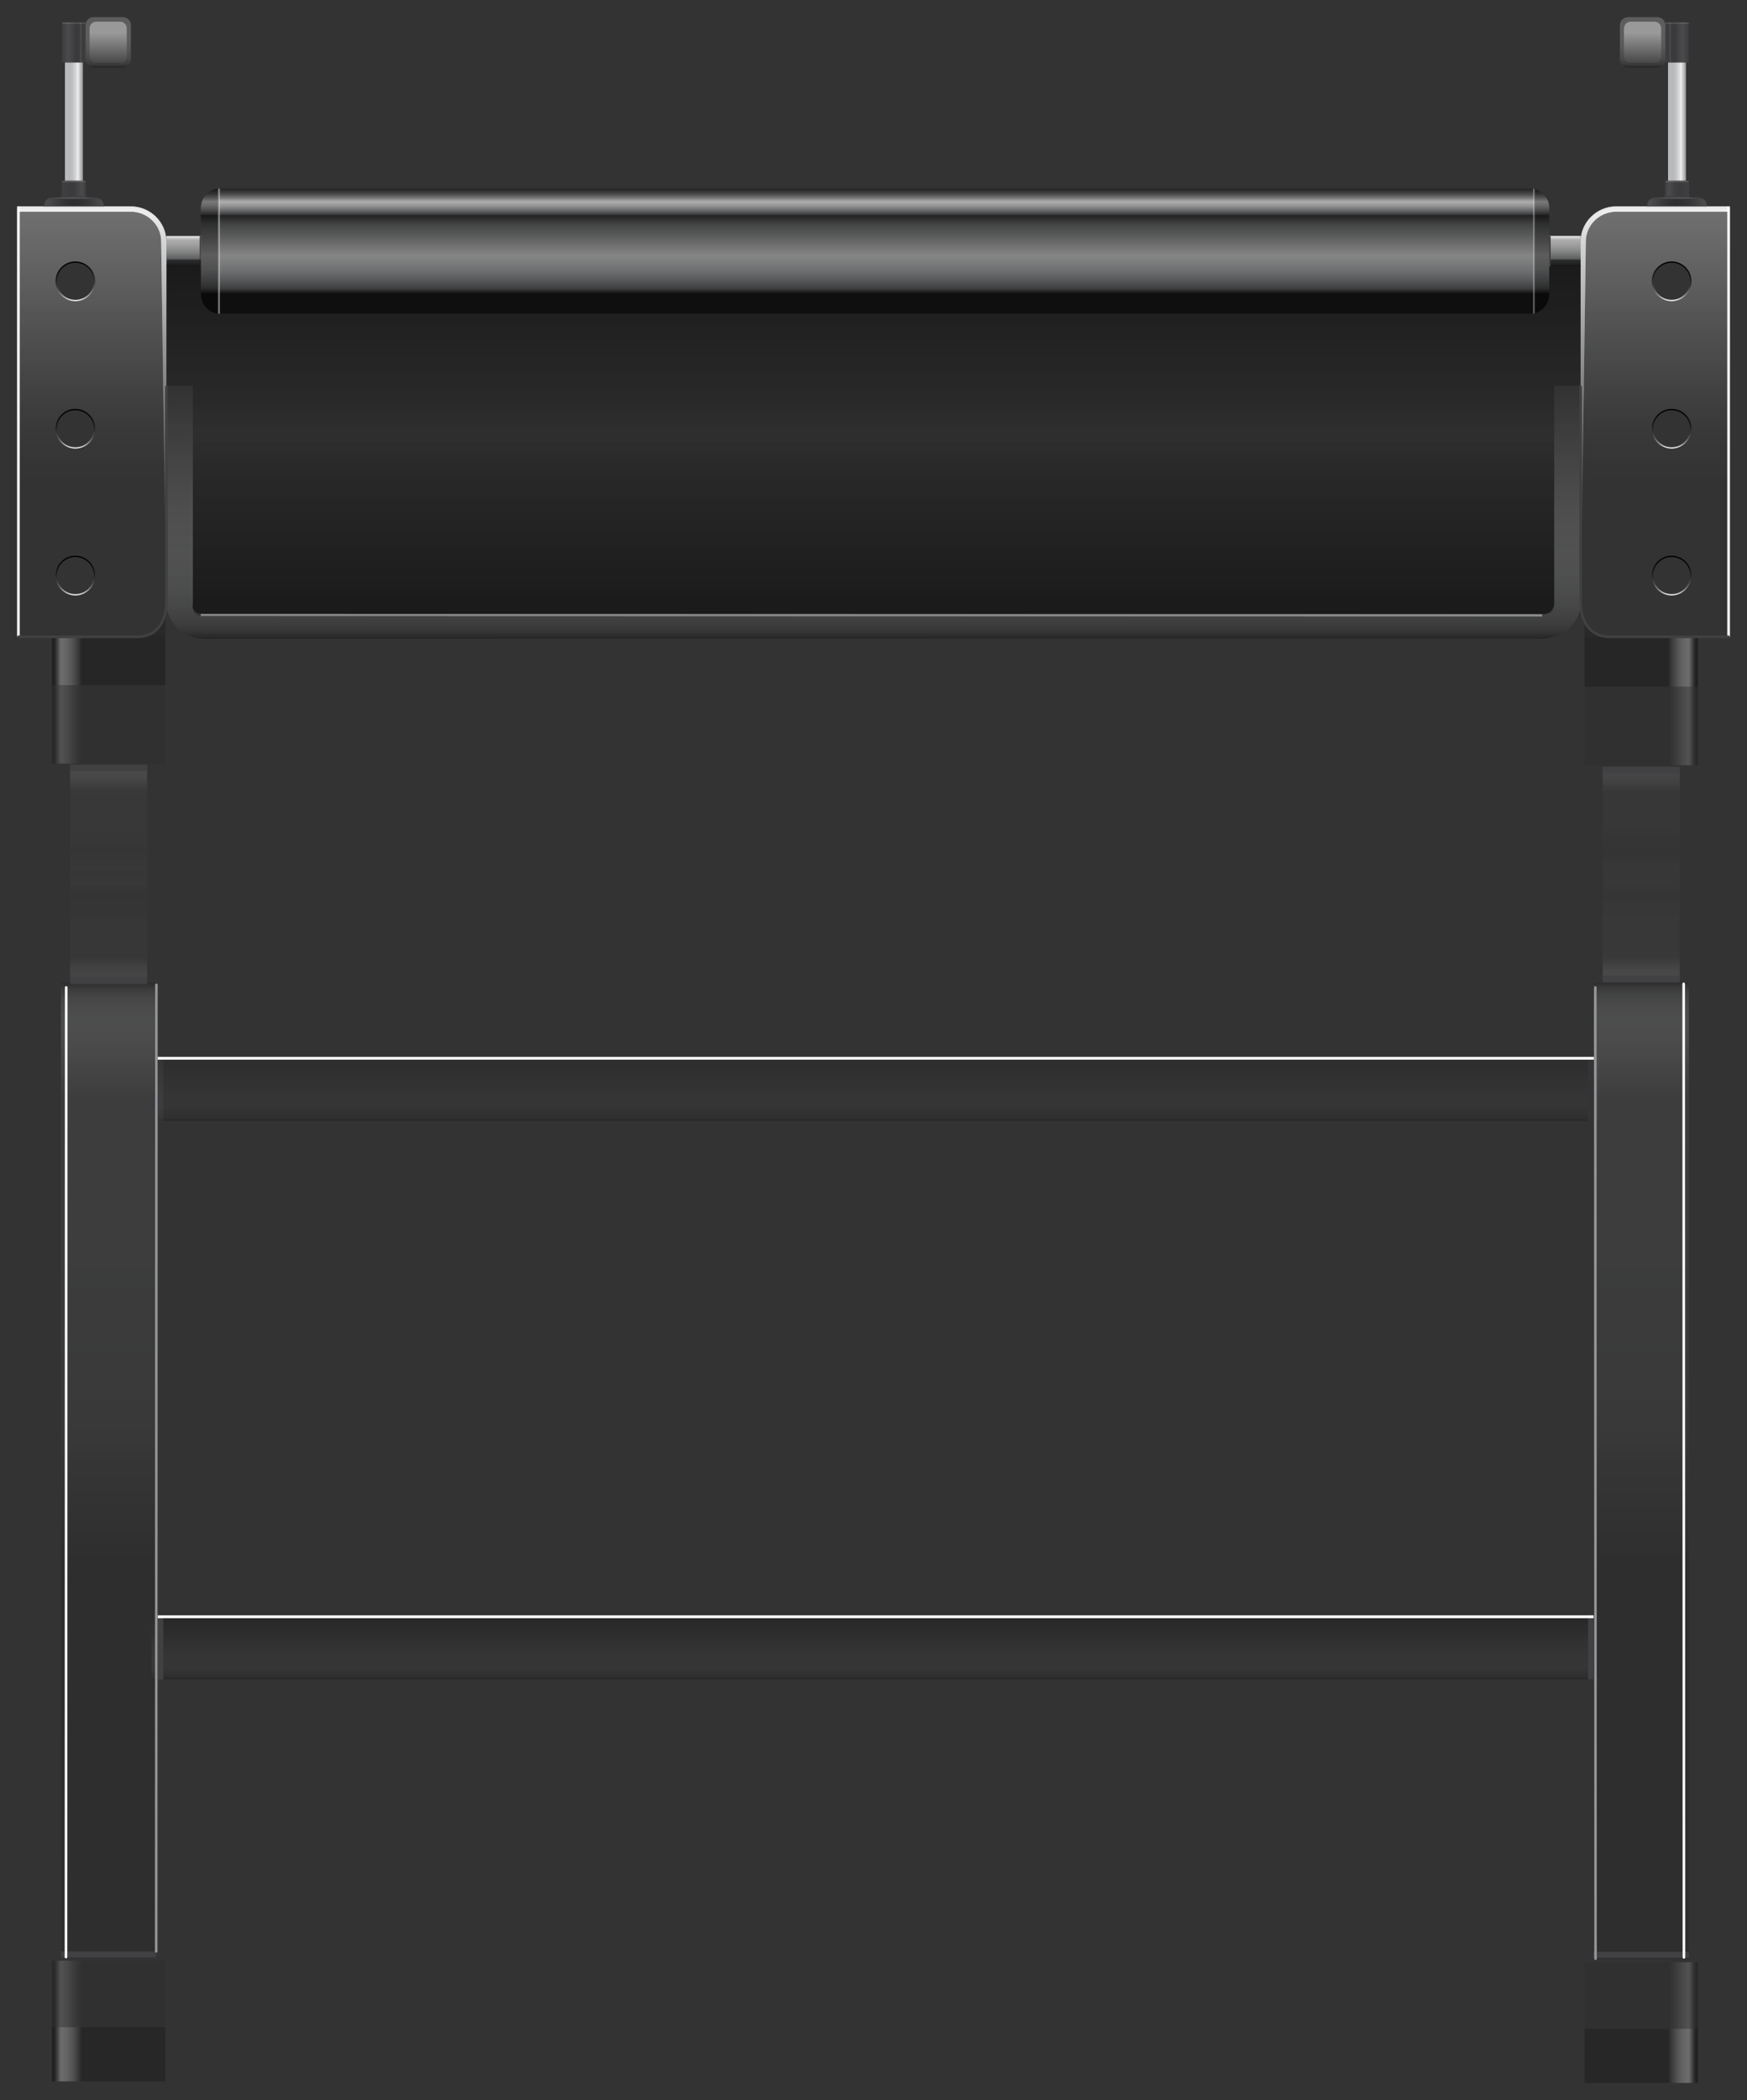 <svg version="1.2" baseProfile="tiny" id="EdgeSVG_kpuSe" x="0px" y="0px" width="99.995px" height="120.155px" viewBox="0 0 99.995 120.155" xmlns:xlink="http://www.w3.org/1999/xlink" xmlns="http://www.w3.org/2000/svg">
  <rect x="0" y="0" width="99.995" height="120.155" fill="#333333" stroke="none"/>
  <linearGradient id="SVGID_2_" gradientUnits="userSpaceOnUse" x1="97.191" y1="40.121" x2="90.694" y2="40.121">
    <stop offset="0.018" style="stop-color:#000000;stop-opacity:0.2"/>
    <stop offset="0.024" style="stop-color:#090909;stop-opacity:0.196"/>
    <stop offset="0.032" style="stop-color:#212121;stop-opacity:0.189"/>
    <stop offset="0.043" style="stop-color:#494949;stop-opacity:0.18"/>
    <stop offset="0.055" style="stop-color:#808080;stop-opacity:0.17"/>
    <stop offset="0.069" style="stop-color:#C6C6C6;stop-opacity:0.159"/>
    <stop offset="0.08" style="stop-color:#FFFFFF;stop-opacity:0.15"/>
    <stop offset="0.102" style="stop-color:#FBFBFB;stop-opacity:0.138"/>
    <stop offset="0.125" style="stop-color:#EFEFEF;stop-opacity:0.125"/>
    <stop offset="0.149" style="stop-color:#DADADA;stop-opacity:0.113"/>
    <stop offset="0.172" style="stop-color:#BDBDBD;stop-opacity:0.1"/>
    <stop offset="0.196" style="stop-color:#989898;stop-opacity:0.087"/>
    <stop offset="0.219" style="stop-color:#6B6B6B;stop-opacity:0.074"/>
    <stop offset="0.243" style="stop-color:#363636;stop-opacity:0.061"/>
    <stop offset="0.264" style="stop-color:#000000;stop-opacity:0.05"/>
    <stop offset="1" style="stop-color:#000000;stop-opacity:0.05"/>
  </linearGradient>
  <rect x="90.694" y="36.458" fill="url(#SVGID_2_)" width="6.497" height="7.326"/>
  <linearGradient id="SVGID_3_" gradientUnits="userSpaceOnUse" x1="97.191" y1="37.378" x2="90.694" y2="37.378">
    <stop offset="0.018" style="stop-color:#000000;stop-opacity:0.2"/>
    <stop offset="0.024" style="stop-color:#090909;stop-opacity:0.196"/>
    <stop offset="0.032" style="stop-color:#212121;stop-opacity:0.189"/>
    <stop offset="0.043" style="stop-color:#494949;stop-opacity:0.18"/>
    <stop offset="0.055" style="stop-color:#808080;stop-opacity:0.17"/>
    <stop offset="0.069" style="stop-color:#C6C6C6;stop-opacity:0.159"/>
    <stop offset="0.08" style="stop-color:#FFFFFF;stop-opacity:0.15"/>
    <stop offset="0.102" style="stop-color:#FBFBFB;stop-opacity:0.156"/>
    <stop offset="0.125" style="stop-color:#EFEFEF;stop-opacity:0.162"/>
    <stop offset="0.149" style="stop-color:#DADADA;stop-opacity:0.169"/>
    <stop offset="0.172" style="stop-color:#BDBDBD;stop-opacity:0.175"/>
    <stop offset="0.196" style="stop-color:#989898;stop-opacity:0.181"/>
    <stop offset="0.219" style="stop-color:#6B6B6B;stop-opacity:0.188"/>
    <stop offset="0.243" style="stop-color:#363636;stop-opacity:0.194"/>
    <stop offset="0.264" style="stop-color:#000000;stop-opacity:0.2"/>
    <stop offset="1" style="stop-color:#000000;stop-opacity:0.2"/>
  </linearGradient>
  <path fill="url(#SVGID_3_)" d="M97.191,36.458c0,0-3.588,0-4.924,0s-1.573-0.991-1.573-0.991v3.821h6.497V36.458z"/>
  <linearGradient id="SVGID_4_" gradientUnits="userSpaceOnUse" x1="97.191" y1="117.63" x2="90.694" y2="117.63">
    <stop offset="0.018" style="stop-color:#000000;stop-opacity:0.2"/>
    <stop offset="0.024" style="stop-color:#090909;stop-opacity:0.196"/>
    <stop offset="0.032" style="stop-color:#212121;stop-opacity:0.189"/>
    <stop offset="0.043" style="stop-color:#494949;stop-opacity:0.18"/>
    <stop offset="0.055" style="stop-color:#808080;stop-opacity:0.17"/>
    <stop offset="0.069" style="stop-color:#C6C6C6;stop-opacity:0.159"/>
    <stop offset="0.08" style="stop-color:#FFFFFF;stop-opacity:0.15"/>
    <stop offset="0.102" style="stop-color:#FBFBFB;stop-opacity:0.156"/>
    <stop offset="0.125" style="stop-color:#EFEFEF;stop-opacity:0.162"/>
    <stop offset="0.149" style="stop-color:#DADADA;stop-opacity:0.169"/>
    <stop offset="0.172" style="stop-color:#BDBDBD;stop-opacity:0.175"/>
    <stop offset="0.196" style="stop-color:#989898;stop-opacity:0.181"/>
    <stop offset="0.219" style="stop-color:#6B6B6B;stop-opacity:0.188"/>
    <stop offset="0.243" style="stop-color:#363636;stop-opacity:0.194"/>
    <stop offset="0.264" style="stop-color:#000000;stop-opacity:0.2"/>
    <stop offset="1" style="stop-color:#000000;stop-opacity:0.2"/>
  </linearGradient>
  <rect x="90.694" y="116.082" fill="url(#SVGID_4_)" width="6.497" height="3.096"/>
  <linearGradient id="SVGID_5_" gradientUnits="userSpaceOnUse" x1="97.191" y1="115.726" x2="90.694" y2="115.726">
    <stop offset="0.018" style="stop-color:#000000;stop-opacity:0.2"/>
    <stop offset="0.024" style="stop-color:#090909;stop-opacity:0.196"/>
    <stop offset="0.032" style="stop-color:#212121;stop-opacity:0.189"/>
    <stop offset="0.043" style="stop-color:#494949;stop-opacity:0.18"/>
    <stop offset="0.055" style="stop-color:#808080;stop-opacity:0.17"/>
    <stop offset="0.069" style="stop-color:#C6C6C6;stop-opacity:0.159"/>
    <stop offset="0.08" style="stop-color:#FFFFFF;stop-opacity:0.15"/>
    <stop offset="0.102" style="stop-color:#FBFBFB;stop-opacity:0.138"/>
    <stop offset="0.125" style="stop-color:#EFEFEF;stop-opacity:0.125"/>
    <stop offset="0.149" style="stop-color:#DADADA;stop-opacity:0.113"/>
    <stop offset="0.172" style="stop-color:#BDBDBD;stop-opacity:0.1"/>
    <stop offset="0.196" style="stop-color:#989898;stop-opacity:0.087"/>
    <stop offset="0.219" style="stop-color:#6B6B6B;stop-opacity:0.074"/>
    <stop offset="0.243" style="stop-color:#363636;stop-opacity:0.061"/>
    <stop offset="0.264" style="stop-color:#000000;stop-opacity:0.05"/>
    <stop offset="1" style="stop-color:#000000;stop-opacity:0.05"/>
  </linearGradient>
  <rect x="90.694" y="112.272" fill="url(#SVGID_5_)" width="6.497" height="6.905"/>
  <g>
    <linearGradient id="SVGID_6_" gradientUnits="userSpaceOnUse" x1="50.223" y1="96.084" x2="50.223" y2="60.548">
      <stop offset="0.405" style="stop-color:#000000;stop-opacity:0.2"/>
      <stop offset="0.518" style="stop-color:#757679;stop-opacity:0.145"/>
      <stop offset="0.643" style="stop-color:#BABCBE;stop-opacity:0.084"/>
      <stop offset="0.731" style="stop-color:#E9EAEB;stop-opacity:0.041"/>
      <stop offset="0.773" style="stop-color:#FFFFFF;stop-opacity:0.02"/>
    </linearGradient>
    <path fill="url(#SVGID_6_)" d="M8.903,60.548v3.532h82.639v-3.532H8.903z M8.903,96.084h82.414v-3.606H8.903V96.084z"/>
  </g>
  <g>
    <linearGradient id="SVGID_7_" gradientUnits="userSpaceOnUse" x1="49.797" y1="96.102" x2="49.797" y2="92.801">
      <stop offset="0" style="stop-color:#000000;stop-opacity:0.1"/>
      <stop offset="0.007" style="stop-color:#202021;stop-opacity:0.099"/>
      <stop offset="0.048" style="stop-color:#5C5C5F;stop-opacity:0.095"/>
      <stop offset="0.093" style="stop-color:#7D7F82;stop-opacity:0.091"/>
      <stop offset="0.142" style="stop-color:#9A9C9E;stop-opacity:0.086"/>
      <stop offset="0.195" style="stop-color:#B4B6B8;stop-opacity:0.081"/>
      <stop offset="0.254" style="stop-color:#CACCCE;stop-opacity:0.075"/>
      <stop offset="0.32" style="stop-color:#DCDEDF;stop-opacity:0.068"/>
      <stop offset="0.397" style="stop-color:#EBEBEC;stop-opacity:0.06"/>
      <stop offset="0.493" style="stop-color:#F5F5F5;stop-opacity:0.051"/>
      <stop offset="0.627" style="stop-color:#FCFCFC;stop-opacity:0.037"/>
      <stop offset="1" style="stop-color:#FFFFFF;stop-opacity:0"/>
    </linearGradient>
    <rect x="8.671" y="92.801" fill="url(#SVGID_7_)" width="82.251" height="3.301"/>
  </g>
  <rect x="9.026" y="60.47" fill="#414042" width="0.32" height="3.654"/>
  <rect x="9.026" y="92.451" fill="#414042" width="0.32" height="3.651"/>
  <rect x="90.914" y="60.47" fill="#414042" width="0.313" height="3.654"/>
  <rect x="90.902" y="92.398" fill="#414042" width="0.314" height="3.686"/>
  <rect x="9.026" y="92.425" fill="#FFFFFF" width="82.19" height="0.16"/>
  <linearGradient id="SVGID_8_" gradientUnits="userSpaceOnUse" x1="93.943" y1="112.09" x2="93.943" y2="56.216">
    <stop offset="0.405" style="stop-color:#000000;stop-opacity:0.1"/>
    <stop offset="0.551" style="stop-color:#757679;stop-opacity:0.085"/>
    <stop offset="0.714" style="stop-color:#BABCBE;stop-opacity:0.068"/>
    <stop offset="0.829" style="stop-color:#E9EAEB;stop-opacity:0.056"/>
    <stop offset="0.883" style="stop-color:#FFFFFF;stop-opacity:0.05"/>
    <stop offset="0.927" style="stop-color:#FCFCFC;stop-opacity:0.106"/>
    <stop offset="0.943" style="stop-color:#F5F5F5;stop-opacity:0.126"/>
    <stop offset="0.954" style="stop-color:#EBEBEC;stop-opacity:0.14"/>
    <stop offset="0.963" style="stop-color:#DCDEDF;stop-opacity:0.152"/>
    <stop offset="0.97" style="stop-color:#CACCCE;stop-opacity:0.162"/>
    <stop offset="0.977" style="stop-color:#B4B6B8;stop-opacity:0.171"/>
    <stop offset="0.984" style="stop-color:#9A9C9E;stop-opacity:0.179"/>
    <stop offset="0.989" style="stop-color:#7D7F82;stop-opacity:0.186"/>
    <stop offset="0.994" style="stop-color:#5C5C5F;stop-opacity:0.193"/>
    <stop offset="0.999" style="stop-color:#202021;stop-opacity:0.199"/>
    <stop offset="1" style="stop-color:#000000;stop-opacity:0.2"/>
  </linearGradient>
  <rect x="91.216" y="56.216" fill="url(#SVGID_8_)" width="5.453" height="55.874"/>
  <linearGradient id="SVGID_9_" gradientUnits="userSpaceOnUse" x1="93.947" y1="56.216" x2="93.947" y2="43.853">
    <stop offset="0.405" style="stop-color:#000000;stop-opacity:0.1"/>
    <stop offset="0.551" style="stop-color:#757679;stop-opacity:0.085"/>
    <stop offset="0.714" style="stop-color:#BABCBE;stop-opacity:0.068"/>
    <stop offset="0.829" style="stop-color:#E9EAEB;stop-opacity:0.056"/>
    <stop offset="0.883" style="stop-color:#FFFFFF;stop-opacity:0.05"/>
    <stop offset="0.927" style="stop-color:#FCFCFC;stop-opacity:0.106"/>
    <stop offset="0.943" style="stop-color:#F5F5F5;stop-opacity:0.126"/>
    <stop offset="0.954" style="stop-color:#EBEBEC;stop-opacity:0.14"/>
    <stop offset="0.963" style="stop-color:#DCDEDF;stop-opacity:0.152"/>
    <stop offset="0.97" style="stop-color:#CACCCE;stop-opacity:0.162"/>
    <stop offset="0.977" style="stop-color:#B4B6B8;stop-opacity:0.171"/>
    <stop offset="0.984" style="stop-color:#9A9C9E;stop-opacity:0.179"/>
    <stop offset="0.989" style="stop-color:#7D7F82;stop-opacity:0.186"/>
    <stop offset="0.994" style="stop-color:#5C5C5F;stop-opacity:0.193"/>
    <stop offset="0.999" style="stop-color:#202021;stop-opacity:0.199"/>
    <stop offset="1" style="stop-color:#000000;stop-opacity:0.2"/>
  </linearGradient>
  <polygon fill="url(#SVGID_9_)" points="96.148,43.853 91.738,43.853 91.747,56.216 96.157,56.216 &#x9;"/>
  <linearGradient id="SVGID_10_" gradientUnits="userSpaceOnUse" x1="93.943" y1="43.817" x2="93.943" y2="56.216">
    <stop offset="0.405" style="stop-color:#000000;stop-opacity:0.1"/>
    <stop offset="0.551" style="stop-color:#757679;stop-opacity:0.085"/>
    <stop offset="0.714" style="stop-color:#BABCBE;stop-opacity:0.068"/>
    <stop offset="0.829" style="stop-color:#E9EAEB;stop-opacity:0.056"/>
    <stop offset="0.883" style="stop-color:#FFFFFF;stop-opacity:0.05"/>
    <stop offset="0.927" style="stop-color:#FCFCFC;stop-opacity:0.106"/>
    <stop offset="0.943" style="stop-color:#F5F5F5;stop-opacity:0.126"/>
    <stop offset="0.954" style="stop-color:#EBEBEC;stop-opacity:0.14"/>
    <stop offset="0.963" style="stop-color:#DCDEDF;stop-opacity:0.152"/>
    <stop offset="0.97" style="stop-color:#CACCCE;stop-opacity:0.162"/>
    <stop offset="0.977" style="stop-color:#B4B6B8;stop-opacity:0.171"/>
    <stop offset="0.984" style="stop-color:#9A9C9E;stop-opacity:0.179"/>
    <stop offset="0.989" style="stop-color:#7D7F82;stop-opacity:0.186"/>
    <stop offset="0.994" style="stop-color:#5C5C5F;stop-opacity:0.193"/>
    <stop offset="0.999" style="stop-color:#202021;stop-opacity:0.199"/>
    <stop offset="1" style="stop-color:#000000;stop-opacity:0.2"/>
  </linearGradient>
  <rect x="91.738" y="43.817" fill="url(#SVGID_10_)" width="4.41" height="12.399"/>
  <linearGradient id="SVGID_11_" gradientUnits="userSpaceOnUse" x1="2.969" y1="40.03" x2="9.466" y2="40.03">
    <stop offset="0.018" style="stop-color:#000000;stop-opacity:0.2"/>
    <stop offset="0.024" style="stop-color:#090909;stop-opacity:0.196"/>
    <stop offset="0.032" style="stop-color:#212121;stop-opacity:0.189"/>
    <stop offset="0.043" style="stop-color:#494949;stop-opacity:0.18"/>
    <stop offset="0.055" style="stop-color:#808080;stop-opacity:0.17"/>
    <stop offset="0.069" style="stop-color:#C6C6C6;stop-opacity:0.159"/>
    <stop offset="0.08" style="stop-color:#FFFFFF;stop-opacity:0.15"/>
    <stop offset="0.102" style="stop-color:#FBFBFB;stop-opacity:0.138"/>
    <stop offset="0.125" style="stop-color:#EFEFEF;stop-opacity:0.125"/>
    <stop offset="0.149" style="stop-color:#DADADA;stop-opacity:0.113"/>
    <stop offset="0.172" style="stop-color:#BDBDBD;stop-opacity:0.1"/>
    <stop offset="0.196" style="stop-color:#989898;stop-opacity:0.087"/>
    <stop offset="0.219" style="stop-color:#6B6B6B;stop-opacity:0.074"/>
    <stop offset="0.243" style="stop-color:#363636;stop-opacity:0.061"/>
    <stop offset="0.264" style="stop-color:#000000;stop-opacity:0.05"/>
    <stop offset="1" style="stop-color:#000000;stop-opacity:0.05"/>
  </linearGradient>
  <rect x="2.969" y="36.367" fill="url(#SVGID_11_)" width="6.497" height="7.326"/>
  <linearGradient id="SVGID_12_" gradientUnits="userSpaceOnUse" x1="2.969" y1="37.138" x2="9.466" y2="37.138">
    <stop offset="0.018" style="stop-color:#000000;stop-opacity:0.2"/>
    <stop offset="0.024" style="stop-color:#090909;stop-opacity:0.196"/>
    <stop offset="0.032" style="stop-color:#212121;stop-opacity:0.189"/>
    <stop offset="0.043" style="stop-color:#494949;stop-opacity:0.18"/>
    <stop offset="0.055" style="stop-color:#808080;stop-opacity:0.17"/>
    <stop offset="0.069" style="stop-color:#C6C6C6;stop-opacity:0.159"/>
    <stop offset="0.08" style="stop-color:#FFFFFF;stop-opacity:0.15"/>
    <stop offset="0.102" style="stop-color:#FBFBFB;stop-opacity:0.156"/>
    <stop offset="0.125" style="stop-color:#EFEFEF;stop-opacity:0.162"/>
    <stop offset="0.149" style="stop-color:#DADADA;stop-opacity:0.169"/>
    <stop offset="0.172" style="stop-color:#BDBDBD;stop-opacity:0.175"/>
    <stop offset="0.196" style="stop-color:#989898;stop-opacity:0.181"/>
    <stop offset="0.219" style="stop-color:#6B6B6B;stop-opacity:0.188"/>
    <stop offset="0.243" style="stop-color:#363636;stop-opacity:0.194"/>
    <stop offset="0.264" style="stop-color:#000000;stop-opacity:0.2"/>
    <stop offset="1" style="stop-color:#000000;stop-opacity:0.2"/>
  </linearGradient>
  <path fill="url(#SVGID_12_)" d="M2.969,36.367c0,0,3.871,0,5.015,0s1.482-1.289,1.482-1.289v4.119H2.969V36.367z"/>
  <linearGradient id="SVGID_13_" gradientUnits="userSpaceOnUse" x1="2.969" y1="117.538" x2="9.466" y2="117.538">
    <stop offset="0.018" style="stop-color:#000000;stop-opacity:0.2"/>
    <stop offset="0.024" style="stop-color:#090909;stop-opacity:0.196"/>
    <stop offset="0.032" style="stop-color:#212121;stop-opacity:0.189"/>
    <stop offset="0.043" style="stop-color:#494949;stop-opacity:0.18"/>
    <stop offset="0.055" style="stop-color:#808080;stop-opacity:0.17"/>
    <stop offset="0.069" style="stop-color:#C6C6C6;stop-opacity:0.159"/>
    <stop offset="0.08" style="stop-color:#FFFFFF;stop-opacity:0.15"/>
    <stop offset="0.102" style="stop-color:#FBFBFB;stop-opacity:0.156"/>
    <stop offset="0.125" style="stop-color:#EFEFEF;stop-opacity:0.162"/>
    <stop offset="0.149" style="stop-color:#DADADA;stop-opacity:0.169"/>
    <stop offset="0.172" style="stop-color:#BDBDBD;stop-opacity:0.175"/>
    <stop offset="0.196" style="stop-color:#989898;stop-opacity:0.181"/>
    <stop offset="0.219" style="stop-color:#6B6B6B;stop-opacity:0.188"/>
    <stop offset="0.243" style="stop-color:#363636;stop-opacity:0.194"/>
    <stop offset="0.264" style="stop-color:#000000;stop-opacity:0.2"/>
    <stop offset="1" style="stop-color:#000000;stop-opacity:0.2"/>
  </linearGradient>
  <rect x="2.969" y="115.99" fill="url(#SVGID_13_)" width="6.497" height="3.096"/>
  <linearGradient id="SVGID_14_" gradientUnits="userSpaceOnUse" x1="2.969" y1="115.634" x2="9.466" y2="115.634">
    <stop offset="0.018" style="stop-color:#000000;stop-opacity:0.2"/>
    <stop offset="0.024" style="stop-color:#090909;stop-opacity:0.196"/>
    <stop offset="0.032" style="stop-color:#212121;stop-opacity:0.189"/>
    <stop offset="0.043" style="stop-color:#494949;stop-opacity:0.18"/>
    <stop offset="0.055" style="stop-color:#808080;stop-opacity:0.17"/>
    <stop offset="0.069" style="stop-color:#C6C6C6;stop-opacity:0.159"/>
    <stop offset="0.08" style="stop-color:#FFFFFF;stop-opacity:0.15"/>
    <stop offset="0.102" style="stop-color:#FBFBFB;stop-opacity:0.138"/>
    <stop offset="0.125" style="stop-color:#EFEFEF;stop-opacity:0.125"/>
    <stop offset="0.149" style="stop-color:#DADADA;stop-opacity:0.113"/>
    <stop offset="0.172" style="stop-color:#BDBDBD;stop-opacity:0.1"/>
    <stop offset="0.196" style="stop-color:#989898;stop-opacity:0.087"/>
    <stop offset="0.219" style="stop-color:#6B6B6B;stop-opacity:0.074"/>
    <stop offset="0.243" style="stop-color:#363636;stop-opacity:0.061"/>
    <stop offset="0.264" style="stop-color:#000000;stop-opacity:0.05"/>
    <stop offset="1" style="stop-color:#000000;stop-opacity:0.05"/>
  </linearGradient>
  <rect x="2.969" y="112.181" fill="url(#SVGID_14_)" width="6.497" height="6.906"/>
  <linearGradient id="SVGID_15_" gradientUnits="userSpaceOnUse" x1="6.218" y1="112" x2="6.218" y2="56.252">
    <stop offset="0.405" style="stop-color:#000000;stop-opacity:0.1"/>
    <stop offset="0.551" style="stop-color:#757679;stop-opacity:0.085"/>
    <stop offset="0.714" style="stop-color:#BABCBE;stop-opacity:0.068"/>
    <stop offset="0.829" style="stop-color:#E9EAEB;stop-opacity:0.056"/>
    <stop offset="0.883" style="stop-color:#FFFFFF;stop-opacity:0.05"/>
    <stop offset="0.927" style="stop-color:#FCFCFC;stop-opacity:0.106"/>
    <stop offset="0.943" style="stop-color:#F5F5F5;stop-opacity:0.126"/>
    <stop offset="0.954" style="stop-color:#EBEBEC;stop-opacity:0.14"/>
    <stop offset="0.963" style="stop-color:#DCDEDF;stop-opacity:0.152"/>
    <stop offset="0.97" style="stop-color:#CACCCE;stop-opacity:0.162"/>
    <stop offset="0.977" style="stop-color:#B4B6B8;stop-opacity:0.171"/>
    <stop offset="0.984" style="stop-color:#9A9C9E;stop-opacity:0.179"/>
    <stop offset="0.989" style="stop-color:#7D7F82;stop-opacity:0.186"/>
    <stop offset="0.994" style="stop-color:#5C5C5F;stop-opacity:0.193"/>
    <stop offset="0.999" style="stop-color:#202021;stop-opacity:0.199"/>
    <stop offset="1" style="stop-color:#000000;stop-opacity:0.2"/>
  </linearGradient>
  <rect x="3.491" y="56.252" fill="url(#SVGID_15_)" width="5.454" height="55.748"/>
  <linearGradient id="SVGID_16_" gradientUnits="userSpaceOnUse" x1="6.217" y1="43.751" x2="6.217" y2="56.252">
    <stop offset="0.405" style="stop-color:#000000;stop-opacity:0.1"/>
    <stop offset="0.551" style="stop-color:#757679;stop-opacity:0.085"/>
    <stop offset="0.714" style="stop-color:#BABCBE;stop-opacity:0.068"/>
    <stop offset="0.829" style="stop-color:#E9EAEB;stop-opacity:0.056"/>
    <stop offset="0.883" style="stop-color:#FFFFFF;stop-opacity:0.05"/>
    <stop offset="0.927" style="stop-color:#FCFCFC;stop-opacity:0.106"/>
    <stop offset="0.943" style="stop-color:#F5F5F5;stop-opacity:0.126"/>
    <stop offset="0.954" style="stop-color:#EBEBEC;stop-opacity:0.14"/>
    <stop offset="0.963" style="stop-color:#DCDEDF;stop-opacity:0.152"/>
    <stop offset="0.97" style="stop-color:#CACCCE;stop-opacity:0.162"/>
    <stop offset="0.977" style="stop-color:#B4B6B8;stop-opacity:0.171"/>
    <stop offset="0.984" style="stop-color:#9A9C9E;stop-opacity:0.179"/>
    <stop offset="0.989" style="stop-color:#7D7F82;stop-opacity:0.186"/>
    <stop offset="0.994" style="stop-color:#5C5C5F;stop-opacity:0.193"/>
    <stop offset="0.999" style="stop-color:#202021;stop-opacity:0.199"/>
    <stop offset="1" style="stop-color:#000000;stop-opacity:0.2"/>
  </linearGradient>
  <rect x="4.012" y="43.75" fill="url(#SVGID_16_)" width="4.41" height="12.501"/>
  <linearGradient id="SVGID_17_" gradientUnits="userSpaceOnUse" x1="6.217" y1="56.252" x2="6.217" y2="43.751">
    <stop offset="0.405" style="stop-color:#000000;stop-opacity:0.1"/>
    <stop offset="0.551" style="stop-color:#757679;stop-opacity:0.085"/>
    <stop offset="0.714" style="stop-color:#BABCBE;stop-opacity:0.068"/>
    <stop offset="0.829" style="stop-color:#E9EAEB;stop-opacity:0.056"/>
    <stop offset="0.883" style="stop-color:#FFFFFF;stop-opacity:0.05"/>
    <stop offset="0.927" style="stop-color:#FCFCFC;stop-opacity:0.106"/>
    <stop offset="0.943" style="stop-color:#F5F5F5;stop-opacity:0.126"/>
    <stop offset="0.954" style="stop-color:#EBEBEC;stop-opacity:0.14"/>
    <stop offset="0.963" style="stop-color:#DCDEDF;stop-opacity:0.152"/>
    <stop offset="0.97" style="stop-color:#CACCCE;stop-opacity:0.162"/>
    <stop offset="0.977" style="stop-color:#B4B6B8;stop-opacity:0.171"/>
    <stop offset="0.984" style="stop-color:#9A9C9E;stop-opacity:0.179"/>
    <stop offset="0.989" style="stop-color:#7D7F82;stop-opacity:0.186"/>
    <stop offset="0.994" style="stop-color:#5C5C5F;stop-opacity:0.193"/>
    <stop offset="0.999" style="stop-color:#202021;stop-opacity:0.199"/>
    <stop offset="1" style="stop-color:#000000;stop-opacity:0.2"/>
  </linearGradient>
  <rect x="4.012" y="43.75" fill="url(#SVGID_17_)" width="4.41" height="12.501"/>
  <rect x="4.012" y="43.75" fill="#414042" width="4.41" height="0.349"/>
  <rect x="4.012" y="55.958" fill="#414042" width="4.41" height="0.349"/>
  <rect x="91.738" y="43.853" fill="#414042" width="4.41" height="0.349"/>
  <rect x="91.738" y="55.828" fill="#414042" width="4.41" height="0.388"/>
  <rect x="3.491" y="111.65" fill="#414042" width="5.454" height="0.35"/>
  <rect x="91.216" y="111.67" fill="#414042" width="5.453" height="0.35"/>
  <path fill="#FFFFFF" d="M96.384,112.07c-0.041,0-0.074-0.033-0.074-0.074l-0.013-55.707c0-0.041,0.033-0.073,0.074-0.073&#xD;&#xA;&#x9;&#x9;c0.04,0,0.074,0.033,0.074,0.073l0.013,55.707C96.458,112.037,96.424,112.07,96.384,112.07z"/>
  <path fill="#939598" d="M91.325,112.144c-0.04,0-0.074-0.033-0.074-0.073l-0.012-55.574c0-0.041,0.034-0.073,0.074-0.073&#xD;&#xA;&#x9;&#x9;s0.074,0.033,0.074,0.073l0.012,55.574C91.399,112.11,91.366,112.144,91.325,112.144z"/>
  <path fill="#FFFFFF" d="M3.776,112.053L3.776,112.053c-0.041,0-0.073-0.033-0.073-0.073l0.013-55.483&#xD;&#xA;&#x9;&#x9;c0-0.041,0.033-0.073,0.073-0.073l0,0c0.041,0,0.073,0.033,0.073,0.073L3.85,111.979C3.85,112.02,3.817,112.053,3.776,112.053z"/>
  <path fill="#939598" d="M8.94,111.725L8.94,111.725c-0.041,0-0.073-0.033-0.073-0.074l0.012-55.308&#xD;&#xA;&#x9;&#x9;c0-0.041,0.033-0.073,0.073-0.073l0,0c0.041,0,0.073,0.033,0.073,0.073l-0.012,55.308C9.014,111.691,8.981,111.725,8.94,111.725z"/>
  <linearGradient id="SVGID_18_" gradientUnits="userSpaceOnUse" x1="94.707" y1="34.639" x2="94.707" y2="11.809">
    <stop offset="0" style="stop-color:#000000"/>
    <stop offset="0.085" style="stop-color:#222223;stop-opacity:0.957"/>
    <stop offset="0.231" style="stop-color:#4C4C4E;stop-opacity:0.884"/>
    <stop offset="0.42" style="stop-color:#717375;stop-opacity:0.79"/>
    <stop offset="0.645" style="stop-color:#A0A2A4;stop-opacity:0.677"/>
    <stop offset="0.897" style="stop-color:#DFE1E2;stop-opacity:0.551"/>
    <stop offset="1" style="stop-color:#FFFFFF;stop-opacity:0.5"/>
  </linearGradient>
  <path fill="url(#SVGID_18_)" d="M90.77,13.822c0-0.941,0.78-1.708,1.738-1.708h6.433v-0.305h-6.433&#xD;&#xA;&#x9;&#x9;c-1.123,0-2.036,0.903-2.036,2.013v20.776C90.472,35.708,90.77,13.822,90.77,13.822z"/>
  <g>
    <linearGradient id="SVGID_19_" gradientUnits="userSpaceOnUse" x1="49.998" y1="36.557" x2="49.998" y2="22.064">
      <stop offset="0" style="stop-color:#000000;stop-opacity:0.3"/>
      <stop offset="0.035" style="stop-color:#454547;stop-opacity:0.289"/>
      <stop offset="0.097" style="stop-color:#6D6F71;stop-opacity:0.27"/>
      <stop offset="0.164" style="stop-color:#8D8F92;stop-opacity:0.25"/>
      <stop offset="0.236" style="stop-color:#A9ACAE;stop-opacity:0.228"/>
      <stop offset="0.312" style="stop-color:#C3C5C7;stop-opacity:0.204"/>
      <stop offset="0.396" style="stop-color:#D8D9DA;stop-opacity:0.179"/>
      <stop offset="0.488" style="stop-color:#E8E9E9;stop-opacity:0.151"/>
      <stop offset="0.596" style="stop-color:#F3F4F4;stop-opacity:0.118"/>
      <stop offset="0.73" style="stop-color:#FBFBFC;stop-opacity:0.077"/>
      <stop offset="0.982" style="stop-color:#FFFFFF;stop-opacity:0"/>
    </linearGradient>
    <path fill="url(#SVGID_19_)" d="M11.54,35.251c-0.595-0.056-0.474-0.505-0.5-0.685V22.063H9.516v12.536l0.002,0.051&#xD;&#xA;&#x9;&#x9;&#x9;c0.062,0.653,0.653,2.021,2.581,1.898l75.803-0.008c1.904,0.13,2.515-1.237,2.576-1.89l0.003-0.051V22.063h-1.525v12.503&#xD;&#xA;&#x9;&#x9;&#x9;c0,0.704-0.682,0.593-0.682,0.593L11.54,35.251z"/>
  </g>
  <path fill="none" stroke="#414042" stroke-width="0.076" stroke-miterlimit="10" d="M9.466,49.648"/>
  <linearGradient id="SVGID_20_" gradientUnits="userSpaceOnUse" x1="12.185" y1="36.812" x2="12.185" y2="36.812">
    <stop offset="0" style="stop-color:#FFFFFF;stop-opacity:0"/>
    <stop offset="0.023" style="stop-color:#FFFFFF;stop-opacity:0.028"/>
    <stop offset="0.166" style="stop-color:#FFFFFF;stop-opacity:0.2"/>
    <stop offset="0.866" style="stop-color:#FFFFFF;stop-opacity:0.028"/>
    <stop offset="0.982" style="stop-color:#FFFFFF;stop-opacity:0"/>
  </linearGradient>
  <path fill="url(#SVGID_20_)" d="M12.185,36.812"/>
  <linearGradient id="SVGID_21_" gradientUnits="userSpaceOnUse" x1="0.983" y1="13.524" x2="0.983" y2="13.524">
    <stop offset="0" style="stop-color:#000000;stop-opacity:0.6"/>
    <stop offset="0.097" style="stop-color:#2F2F30;stop-opacity:0.542"/>
    <stop offset="0.285" style="stop-color:#5D5E61;stop-opacity:0.429"/>
    <stop offset="0.546" style="stop-color:#919395;stop-opacity:0.273"/>
    <stop offset="0.867" style="stop-color:#DADCDD;stop-opacity:0.08"/>
    <stop offset="1" style="stop-color:#FFFFFF;stop-opacity:0"/>
  </linearGradient>
  <path fill="url(#SVGID_21_)" d="M0.983,13.524"/>
  <linearGradient id="SVGID_22_" gradientUnits="userSpaceOnUse" x1="94.742" y1="36.458" x2="94.742" y2="11.961">
    <stop offset="0.325" style="stop-color:#000000;stop-opacity:0"/>
    <stop offset="0.36" style="stop-color:#444446;stop-opacity:0.015"/>
    <stop offset="0.429" style="stop-color:#717275;stop-opacity:0.046"/>
    <stop offset="0.501" style="stop-color:#949698;stop-opacity:0.078"/>
    <stop offset="0.575" style="stop-color:#B2B4B7;stop-opacity:0.111"/>
    <stop offset="0.65" style="stop-color:#CDCFD0;stop-opacity:0.145"/>
    <stop offset="0.729" style="stop-color:#E1E2E4;stop-opacity:0.179"/>
    <stop offset="0.81" style="stop-color:#F0F1F1;stop-opacity:0.215"/>
    <stop offset="0.897" style="stop-color:#FAFAFA;stop-opacity:0.254"/>
    <stop offset="1" style="stop-color:#FFFFFF;stop-opacity:0.3"/>
  </linearGradient>
  <path fill="url(#SVGID_22_)" d="M92.409,11.961c-1.068,0-1.937,0.834-1.937,1.86v20.776c0,1.026,0.869,1.86,1.937,1.86h6.603&#xD;&#xA;&#x9;&#x9;v-1.014v-0.511V13.487v-0.763v-0.763H92.409z M95.715,23.425c0.606,0,1.097,0.491,1.097,1.098c0,0.606-0.491,1.097-1.097,1.097&#xD;&#xA;&#x9;&#x9;s-1.098-0.491-1.098-1.097C94.617,23.917,95.108,23.425,95.715,23.425z M94.617,16.086c0-0.606,0.492-1.098,1.098-1.098&#xD;&#xA;&#x9;&#x9;s1.097,0.492,1.097,1.098s-0.491,1.098-1.097,1.098S94.617,16.693,94.617,16.086z M95.715,31.827c0.606,0,1.097,0.492,1.097,1.099&#xD;&#xA;&#x9;&#x9;c0,0.606-0.491,1.098-1.097,1.098s-1.098-0.492-1.098-1.098C94.617,32.319,95.108,31.827,95.715,31.827z"/>
  <linearGradient id="SVGID_23_" gradientUnits="userSpaceOnUse" x1="94.707" y1="34.639" x2="94.707" y2="11.809">
    <stop offset="0.012" style="stop-color:#000000;stop-opacity:0"/>
    <stop offset="0.097" style="stop-color:#222223;stop-opacity:0.068"/>
    <stop offset="0.241" style="stop-color:#4C4C4E;stop-opacity:0.185"/>
    <stop offset="0.428" style="stop-color:#717375;stop-opacity:0.336"/>
    <stop offset="0.65" style="stop-color:#A0A2A4;stop-opacity:0.516"/>
    <stop offset="0.899" style="stop-color:#DFE1E2;stop-opacity:0.718"/>
    <stop offset="1" style="stop-color:#FFFFFF;stop-opacity:0.8"/>
  </linearGradient>
  <path fill="url(#SVGID_23_)" d="M90.77,13.822c0-0.941,0.78-1.708,1.738-1.708h6.433v-0.305h-6.433&#xD;&#xA;&#x9;&#x9;c-1.123,0-2.036,0.903-2.036,2.013v20.776C90.472,35.708,90.77,13.822,90.77,13.822z"/>
  <rect x="98.865" y="11.809" fill="#FFFFFF" width="0.152" height="24.649"/>
  <path fill="#414042" d="M98.938,36.512H92.15c-1.734,0-1.754-1.895-1.754-1.914V22.14c0-0.042,0.034-0.076,0.076-0.076&#xD;&#xA;&#x9;&#x9;c0.042,0,0.076,0.034,0.076,0.076v12.458c0,0.071,0.021,1.762,1.602,1.762h6.787c0.042,0,0.076,0.034,0.076,0.076&#xD;&#xA;&#x9;&#x9;S98.98,36.512,98.938,36.512z"/>
  <linearGradient id="SVGID_24_" gradientUnits="userSpaceOnUse" x1="5.289" y1="34.639" x2="5.289" y2="11.809">
    <stop offset="0" style="stop-color:#000000"/>
    <stop offset="0.085" style="stop-color:#222223;stop-opacity:0.957"/>
    <stop offset="0.231" style="stop-color:#4C4C4E;stop-opacity:0.884"/>
    <stop offset="0.42" style="stop-color:#717375;stop-opacity:0.79"/>
    <stop offset="0.645" style="stop-color:#A0A2A4;stop-opacity:0.677"/>
    <stop offset="0.897" style="stop-color:#DFE1E2;stop-opacity:0.551"/>
    <stop offset="1" style="stop-color:#FFFFFF;stop-opacity:0.5"/>
  </linearGradient>
  <path fill="url(#SVGID_24_)" d="M9.226,13.822c0-0.941-0.78-1.708-1.738-1.708H1.054v-0.305h6.434c1.122,0,2.035,0.903,2.035,2.013&#xD;&#xA;&#x9;&#x9;v20.776C9.523,35.708,9.226,13.822,9.226,13.822z"/>
  <linearGradient id="SVGID_25_" gradientUnits="userSpaceOnUse" x1="4.314" y1="34.068" x2="4.314" y2="31.796">
    <stop offset="0" style="stop-color:#FFFFFF"/>
    <stop offset="0.063" style="stop-color:#DDDEDF;stop-opacity:0.937"/>
    <stop offset="0.16" style="stop-color:#B3B5B7;stop-opacity:0.84"/>
    <stop offset="0.262" style="stop-color:#909294;stop-opacity:0.738"/>
    <stop offset="0.367" style="stop-color:#737578;stop-opacity:0.633"/>
    <stop offset="0.475" style="stop-color:#5B5C5E;stop-opacity:0.525"/>
    <stop offset="0.588" style="stop-color:#454547;stop-opacity:0.412"/>
    <stop offset="0.707" style="stop-color:#2A292A;stop-opacity:0.293"/>
    <stop offset="0.838" style="stop-color:#0D0D0E;stop-opacity:0.162"/>
    <stop offset="1" style="stop-color:#000000;stop-opacity:0"/>
  </linearGradient>
  <path fill="url(#SVGID_25_)" d="M4.314,34.068c-0.626,0-1.136-0.51-1.136-1.136c0-0.626,0.51-1.136,1.136-1.136&#xD;&#xA;&#x9;&#x9;c0.627,0,1.136,0.51,1.136,1.136C5.45,33.559,4.941,34.068,4.314,34.068z M4.314,31.873c-0.584,0-1.06,0.475-1.06,1.06&#xD;&#xA;&#x9;&#x9;c0,0.585,0.476,1.06,1.06,1.06c0.585,0,1.06-0.475,1.06-1.06C5.374,32.348,4.899,31.873,4.314,31.873z"/>
  <linearGradient id="SVGID_26_" gradientUnits="userSpaceOnUse" x1="4.314" y1="25.666" x2="4.314" y2="23.395">
    <stop offset="0" style="stop-color:#FFFFFF"/>
    <stop offset="0.063" style="stop-color:#DDDEDF;stop-opacity:0.937"/>
    <stop offset="0.16" style="stop-color:#B3B5B7;stop-opacity:0.84"/>
    <stop offset="0.262" style="stop-color:#909294;stop-opacity:0.738"/>
    <stop offset="0.367" style="stop-color:#737578;stop-opacity:0.633"/>
    <stop offset="0.475" style="stop-color:#5B5C5E;stop-opacity:0.525"/>
    <stop offset="0.588" style="stop-color:#454547;stop-opacity:0.412"/>
    <stop offset="0.707" style="stop-color:#2A292A;stop-opacity:0.293"/>
    <stop offset="0.838" style="stop-color:#0D0D0E;stop-opacity:0.162"/>
    <stop offset="1" style="stop-color:#000000;stop-opacity:0"/>
  </linearGradient>
  <path fill="url(#SVGID_26_)" d="M4.314,25.666c-0.626,0-1.136-0.509-1.136-1.135c0-0.627,0.51-1.136,1.136-1.136&#xD;&#xA;&#x9;&#x9;c0.627,0,1.136,0.509,1.136,1.136C5.45,25.157,4.941,25.666,4.314,25.666z M4.314,23.471c-0.584,0-1.06,0.476-1.06,1.06&#xD;&#xA;&#x9;&#x9;c0,0.584,0.476,1.06,1.06,1.06c0.585,0,1.06-0.476,1.06-1.06C5.374,23.946,4.899,23.471,4.314,23.471z"/>
  <linearGradient id="SVGID_27_" gradientUnits="userSpaceOnUse" x1="4.314" y1="17.23" x2="4.314" y2="14.958">
    <stop offset="0" style="stop-color:#FFFFFF"/>
    <stop offset="0.063" style="stop-color:#DDDEDF;stop-opacity:0.937"/>
    <stop offset="0.16" style="stop-color:#B3B5B7;stop-opacity:0.84"/>
    <stop offset="0.262" style="stop-color:#909294;stop-opacity:0.738"/>
    <stop offset="0.367" style="stop-color:#737578;stop-opacity:0.633"/>
    <stop offset="0.475" style="stop-color:#5B5C5E;stop-opacity:0.525"/>
    <stop offset="0.588" style="stop-color:#454547;stop-opacity:0.412"/>
    <stop offset="0.707" style="stop-color:#2A292A;stop-opacity:0.293"/>
    <stop offset="0.838" style="stop-color:#0D0D0E;stop-opacity:0.162"/>
    <stop offset="1" style="stop-color:#000000;stop-opacity:0"/>
  </linearGradient>
  <path fill="url(#SVGID_27_)" d="M4.314,17.23c-0.626,0-1.136-0.509-1.136-1.137c0-0.626,0.51-1.135,1.136-1.135&#xD;&#xA;&#x9;&#x9;c0.627,0,1.136,0.509,1.136,1.135C5.45,16.721,4.941,17.23,4.314,17.23z M4.314,15.034c-0.584,0-1.06,0.476-1.06,1.06&#xD;&#xA;&#x9;&#x9;c0,0.584,0.476,1.061,1.06,1.061c0.585,0,1.06-0.476,1.06-1.061C5.374,15.509,4.899,15.034,4.314,15.034z"/>
  <linearGradient id="SVGID_28_" gradientUnits="userSpaceOnUse" x1="5.253" y1="36.458" x2="5.253" y2="11.961">
    <stop offset="0.325" style="stop-color:#000000;stop-opacity:0"/>
    <stop offset="0.36" style="stop-color:#444446;stop-opacity:0.015"/>
    <stop offset="0.429" style="stop-color:#717275;stop-opacity:0.046"/>
    <stop offset="0.501" style="stop-color:#949698;stop-opacity:0.078"/>
    <stop offset="0.575" style="stop-color:#B2B4B7;stop-opacity:0.111"/>
    <stop offset="0.65" style="stop-color:#CDCFD0;stop-opacity:0.145"/>
    <stop offset="0.729" style="stop-color:#E1E2E4;stop-opacity:0.179"/>
    <stop offset="0.81" style="stop-color:#F0F1F1;stop-opacity:0.215"/>
    <stop offset="0.897" style="stop-color:#FAFAFA;stop-opacity:0.254"/>
    <stop offset="1" style="stop-color:#FFFFFF;stop-opacity:0.3"/>
  </linearGradient>
  <path fill="url(#SVGID_28_)" d="M0.983,11.961v0.763v0.763v21.446v0.511v1.014h6.603c1.068,0,1.937-0.834,1.937-1.86V13.822&#xD;&#xA;&#x9;&#x9;c0-1.026-0.869-1.86-1.937-1.86H0.983z M5.378,24.523c0,0.606-0.492,1.097-1.098,1.097s-1.098-0.491-1.098-1.097&#xD;&#xA;&#x9;&#x9;c0-0.607,0.491-1.098,1.098-1.098S5.378,23.917,5.378,24.523z M4.28,17.185c-0.606,0-1.098-0.492-1.098-1.098&#xD;&#xA;&#x9;&#x9;s0.491-1.098,1.098-1.098s1.098,0.492,1.098,1.098S4.887,17.185,4.28,17.185z M5.378,32.925c0,0.606-0.492,1.098-1.098,1.098&#xD;&#xA;&#x9;&#x9;s-1.098-0.492-1.098-1.098c0-0.606,0.491-1.099,1.098-1.099S5.378,32.319,5.378,32.925z"/>
  <linearGradient id="SVGID_29_" gradientUnits="userSpaceOnUse" x1="5.289" y1="34.639" x2="5.289" y2="11.809">
    <stop offset="0.012" style="stop-color:#000000;stop-opacity:0"/>
    <stop offset="0.097" style="stop-color:#222223;stop-opacity:0.068"/>
    <stop offset="0.241" style="stop-color:#4C4C4E;stop-opacity:0.185"/>
    <stop offset="0.428" style="stop-color:#717375;stop-opacity:0.336"/>
    <stop offset="0.65" style="stop-color:#A0A2A4;stop-opacity:0.516"/>
    <stop offset="0.899" style="stop-color:#DFE1E2;stop-opacity:0.718"/>
    <stop offset="1" style="stop-color:#FFFFFF;stop-opacity:0.8"/>
  </linearGradient>
  <path fill="url(#SVGID_29_)" d="M9.226,13.822c0-0.941-0.78-1.708-1.738-1.708H1.054v-0.305h6.434c1.122,0,2.035,0.903,2.035,2.013&#xD;&#xA;&#x9;&#x9;v20.776C9.523,35.708,9.226,13.822,9.226,13.822z"/>
  <rect x="0.978" y="11.809" fill="#FFFFFF" width="0.152" height="24.62"/>
  <path fill="#414042" d="M7.845,36.512H1.054c-0.042,0-0.076-0.034-0.076-0.076s0.034-0.076,0.076-0.076h6.791&#xD;&#xA;&#x9;&#x9;c1.584,0,1.602-1.69,1.602-1.762V22.14c0-0.042,0.034-0.076,0.076-0.076s0.076,0.034,0.076,0.076v12.458&#xD;&#xA;&#x9;&#x9;C9.599,34.617,9.58,36.512,7.845,36.512z"/>
  <linearGradient id="SVGID_30_" gradientUnits="userSpaceOnUse" x1="95.681" y1="34.068" x2="95.681" y2="31.796">
    <stop offset="0" style="stop-color:#FFFFFF"/>
    <stop offset="0.063" style="stop-color:#DDDEDF;stop-opacity:0.937"/>
    <stop offset="0.16" style="stop-color:#B3B5B7;stop-opacity:0.84"/>
    <stop offset="0.262" style="stop-color:#909294;stop-opacity:0.738"/>
    <stop offset="0.367" style="stop-color:#737578;stop-opacity:0.633"/>
    <stop offset="0.475" style="stop-color:#5B5C5E;stop-opacity:0.525"/>
    <stop offset="0.588" style="stop-color:#454547;stop-opacity:0.412"/>
    <stop offset="0.707" style="stop-color:#2A292A;stop-opacity:0.293"/>
    <stop offset="0.838" style="stop-color:#0D0D0E;stop-opacity:0.162"/>
    <stop offset="1" style="stop-color:#000000;stop-opacity:0"/>
  </linearGradient>
  <path fill="url(#SVGID_30_)" d="M94.545,32.932c0-0.626,0.51-1.136,1.136-1.136c0.627,0,1.137,0.51,1.137,1.136&#xD;&#xA;&#x9;&#x9;c0,0.626-0.51,1.136-1.137,1.136C95.055,34.068,94.545,33.559,94.545,32.932z M94.621,32.932c0,0.585,0.476,1.06,1.06,1.06&#xD;&#xA;&#x9;&#x9;c0.584,0,1.061-0.475,1.061-1.06c0-0.584-0.476-1.06-1.061-1.06C95.097,31.873,94.621,32.348,94.621,32.932z"/>
  <linearGradient id="SVGID_31_" gradientUnits="userSpaceOnUse" x1="95.681" y1="25.666" x2="95.681" y2="23.395">
    <stop offset="0" style="stop-color:#FFFFFF"/>
    <stop offset="0.063" style="stop-color:#DDDEDF;stop-opacity:0.937"/>
    <stop offset="0.16" style="stop-color:#B3B5B7;stop-opacity:0.84"/>
    <stop offset="0.262" style="stop-color:#909294;stop-opacity:0.738"/>
    <stop offset="0.367" style="stop-color:#737578;stop-opacity:0.633"/>
    <stop offset="0.475" style="stop-color:#5B5C5E;stop-opacity:0.525"/>
    <stop offset="0.588" style="stop-color:#454547;stop-opacity:0.412"/>
    <stop offset="0.707" style="stop-color:#2A292A;stop-opacity:0.293"/>
    <stop offset="0.838" style="stop-color:#0D0D0E;stop-opacity:0.162"/>
    <stop offset="1" style="stop-color:#000000;stop-opacity:0"/>
  </linearGradient>
  <path fill="url(#SVGID_31_)" d="M94.545,24.531c0-0.627,0.51-1.136,1.136-1.136c0.627,0,1.137,0.509,1.137,1.136&#xD;&#xA;&#x9;&#x9;c0,0.626-0.51,1.135-1.137,1.135C95.055,25.666,94.545,25.157,94.545,24.531z M94.621,24.531c0,0.584,0.476,1.06,1.06,1.06&#xD;&#xA;&#x9;&#x9;c0.584,0,1.061-0.476,1.061-1.06c0-0.584-0.476-1.06-1.061-1.06C95.097,23.471,94.621,23.946,94.621,24.531z"/>
  <linearGradient id="SVGID_32_" gradientUnits="userSpaceOnUse" x1="95.681" y1="17.23" x2="95.681" y2="14.958">
    <stop offset="0" style="stop-color:#FFFFFF"/>
    <stop offset="0.063" style="stop-color:#DDDEDF;stop-opacity:0.937"/>
    <stop offset="0.16" style="stop-color:#B3B5B7;stop-opacity:0.84"/>
    <stop offset="0.262" style="stop-color:#909294;stop-opacity:0.738"/>
    <stop offset="0.367" style="stop-color:#737578;stop-opacity:0.633"/>
    <stop offset="0.475" style="stop-color:#5B5C5E;stop-opacity:0.525"/>
    <stop offset="0.588" style="stop-color:#454547;stop-opacity:0.412"/>
    <stop offset="0.707" style="stop-color:#2A292A;stop-opacity:0.293"/>
    <stop offset="0.838" style="stop-color:#0D0D0E;stop-opacity:0.162"/>
    <stop offset="1" style="stop-color:#000000;stop-opacity:0"/>
  </linearGradient>
  <path fill="url(#SVGID_32_)" d="M94.545,16.093c0-0.626,0.51-1.135,1.136-1.135c0.627,0,1.137,0.509,1.137,1.135&#xD;&#xA;&#x9;&#x9;c0,0.627-0.51,1.137-1.137,1.137C95.055,17.23,94.545,16.721,94.545,16.093z M94.621,16.093c0,0.584,0.476,1.061,1.06,1.061&#xD;&#xA;&#x9;&#x9;c0.584,0,1.061-0.476,1.061-1.061c0-0.584-0.476-1.06-1.061-1.06C95.097,15.034,94.621,15.509,94.621,16.093z"/>
  <linearGradient id="SVGID_33_" gradientUnits="userSpaceOnUse" x1="95.681" y1="31.796" x2="95.681" y2="34.068">
    <stop offset="0" style="stop-color:#000000"/>
    <stop offset="0.09" style="stop-color:#000000;stop-opacity:0.91"/>
    <stop offset="1" style="stop-color:#000000;stop-opacity:0"/>
  </linearGradient>
  <path fill="url(#SVGID_33_)" d="M94.545,32.932c0-0.626,0.51-1.136,1.136-1.136c0.627,0,1.137,0.51,1.137,1.136&#xD;&#xA;&#x9;&#x9;c0,0.626-0.51,1.136-1.137,1.136C95.055,34.068,94.545,33.559,94.545,32.932z M94.621,32.932c0,0.585,0.476,1.06,1.06,1.06&#xD;&#xA;&#x9;&#x9;c0.584,0,1.061-0.475,1.061-1.06c0-0.584-0.476-1.06-1.061-1.06C95.097,31.873,94.621,32.348,94.621,32.932z"/>
  <linearGradient id="SVGID_34_" gradientUnits="userSpaceOnUse" x1="95.681" y1="23.395" x2="95.681" y2="25.666">
    <stop offset="0" style="stop-color:#000000"/>
    <stop offset="0.09" style="stop-color:#000000;stop-opacity:0.91"/>
    <stop offset="1" style="stop-color:#000000;stop-opacity:0"/>
  </linearGradient>
  <path fill="url(#SVGID_34_)" d="M94.545,24.531c0-0.627,0.51-1.136,1.136-1.136c0.627,0,1.137,0.509,1.137,1.136&#xD;&#xA;&#x9;&#x9;c0,0.626-0.51,1.135-1.137,1.135C95.055,25.666,94.545,25.157,94.545,24.531z M94.621,24.531c0,0.584,0.476,1.06,1.06,1.06&#xD;&#xA;&#x9;&#x9;c0.584,0,1.061-0.476,1.061-1.06c0-0.584-0.476-1.06-1.061-1.06C95.097,23.471,94.621,23.946,94.621,24.531z"/>
  <linearGradient id="SVGID_35_" gradientUnits="userSpaceOnUse" x1="95.681" y1="14.958" x2="95.681" y2="17.23">
    <stop offset="0" style="stop-color:#000000"/>
    <stop offset="0.09" style="stop-color:#000000;stop-opacity:0.91"/>
    <stop offset="1" style="stop-color:#000000;stop-opacity:0"/>
  </linearGradient>
  <path fill="url(#SVGID_35_)" d="M94.545,16.093c0-0.626,0.51-1.135,1.136-1.135c0.627,0,1.137,0.509,1.137,1.135&#xD;&#xA;&#x9;&#x9;c0,0.627-0.51,1.137-1.137,1.137C95.055,17.23,94.545,16.721,94.545,16.093z M94.621,16.093c0,0.584,0.476,1.061,1.06,1.061&#xD;&#xA;&#x9;&#x9;c0.584,0,1.061-0.476,1.061-1.061c0-0.584-0.476-1.06-1.061-1.06C95.097,15.034,94.621,15.509,94.621,16.093z"/>
  <linearGradient id="SVGID_36_" gradientUnits="userSpaceOnUse" x1="4.314" y1="31.796" x2="4.314" y2="34.068">
    <stop offset="0" style="stop-color:#000000"/>
    <stop offset="0.09" style="stop-color:#000000;stop-opacity:0.91"/>
    <stop offset="1" style="stop-color:#000000;stop-opacity:0"/>
  </linearGradient>
  <path fill="url(#SVGID_36_)" d="M3.178,32.932c0-0.626,0.51-1.136,1.136-1.136c0.627,0,1.136,0.51,1.136,1.136&#xD;&#xA;&#x9;&#x9;c0,0.626-0.509,1.136-1.136,1.136C3.688,34.068,3.178,33.559,3.178,32.932z M3.254,32.932c0,0.585,0.476,1.06,1.06,1.06&#xD;&#xA;&#x9;&#x9;c0.585,0,1.06-0.475,1.06-1.06c0-0.584-0.475-1.06-1.06-1.06C3.73,31.873,3.254,32.348,3.254,32.932z"/>
  <linearGradient id="SVGID_37_" gradientUnits="userSpaceOnUse" x1="4.314" y1="23.395" x2="4.314" y2="25.666">
    <stop offset="0" style="stop-color:#000000"/>
    <stop offset="0.09" style="stop-color:#000000;stop-opacity:0.91"/>
    <stop offset="1" style="stop-color:#000000;stop-opacity:0"/>
  </linearGradient>
  <path fill="url(#SVGID_37_)" d="M3.178,24.531c0-0.627,0.51-1.136,1.136-1.136c0.627,0,1.136,0.509,1.136,1.136&#xD;&#xA;&#x9;&#x9;c0,0.626-0.509,1.135-1.136,1.135C3.688,25.666,3.178,25.157,3.178,24.531z M3.254,24.531c0,0.584,0.476,1.06,1.06,1.06&#xD;&#xA;&#x9;&#x9;c0.585,0,1.06-0.476,1.06-1.06c0-0.584-0.475-1.06-1.06-1.06C3.73,23.471,3.254,23.946,3.254,24.531z"/>
  <linearGradient id="SVGID_38_" gradientUnits="userSpaceOnUse" x1="4.314" y1="14.958" x2="4.314" y2="17.23">
    <stop offset="0" style="stop-color:#000000"/>
    <stop offset="0.09" style="stop-color:#000000;stop-opacity:0.91"/>
    <stop offset="1" style="stop-color:#000000;stop-opacity:0"/>
  </linearGradient>
  <path fill="url(#SVGID_38_)" d="M3.178,16.093c0-0.626,0.51-1.135,1.136-1.135c0.627,0,1.136,0.509,1.136,1.135&#xD;&#xA;&#x9;&#x9;c0,0.627-0.509,1.137-1.136,1.137C3.688,17.23,3.178,16.721,3.178,16.093z M3.254,16.093c0,0.584,0.476,1.061,1.06,1.061&#xD;&#xA;&#x9;&#x9;c0.585,0,1.06-0.476,1.06-1.061c0-0.584-0.475-1.06-1.06-1.06C3.73,15.034,3.254,15.509,3.254,16.093z"/>
  <linearGradient id="SVGID_39_" gradientUnits="userSpaceOnUse" x1="11.492" y1="35.195" x2="88.273" y2="35.195">
    <stop offset="0" style="stop-color:#FFFFFF;stop-opacity:0.4"/>
    <stop offset="0.142" style="stop-color:#FFFFFF;stop-opacity:0.4"/>
    <stop offset="0.982" style="stop-color:#FFFFFF;stop-opacity:0.4"/>
  </linearGradient>
  <polygon fill="url(#SVGID_39_)" points="88.273,35.27 11.492,35.249 11.493,35.12 88.273,35.141 &#x9;"/>
  <linearGradient id="SVGID_40_" gradientUnits="userSpaceOnUse" x1="10.512" y1="15.244" x2="10.512" y2="13.504">
    <stop offset="0" style="stop-color:#000000;stop-opacity:0.3"/>
    <stop offset="0.054" style="stop-color:#4C4C4E;stop-opacity:0.319"/>
    <stop offset="0.139" style="stop-color:#75777A;stop-opacity:0.348"/>
    <stop offset="0.227" style="stop-color:#97999C;stop-opacity:0.379"/>
    <stop offset="0.317" style="stop-color:#B5B7B9;stop-opacity:0.41"/>
    <stop offset="0.411" style="stop-color:#CFD0D2;stop-opacity:0.443"/>
    <stop offset="0.508" style="stop-color:#E2E3E4;stop-opacity:0.476"/>
    <stop offset="0.612" style="stop-color:#F1F1F2;stop-opacity:0.512"/>
    <stop offset="0.725" style="stop-color:#FAFAFA;stop-opacity:0.551"/>
    <stop offset="0.865" style="stop-color:#FFFFFF;stop-opacity:0.6"/>
    <stop offset="0.877" style="stop-color:#FFFFFF;stop-opacity:0.627"/>
    <stop offset="1" style="stop-color:#FFFFFF;stop-opacity:0.9"/>
  </linearGradient>
  <rect x="9.523" y="13.504" fill="url(#SVGID_40_)" width="1.977" height="1.74"/>
  <linearGradient id="SVGID_41_" gradientUnits="userSpaceOnUse" x1="89.574" y1="15.238" x2="89.574" y2="13.498">
    <stop offset="0" style="stop-color:#000000;stop-opacity:0.3"/>
    <stop offset="0.054" style="stop-color:#4C4C4E;stop-opacity:0.319"/>
    <stop offset="0.139" style="stop-color:#75777A;stop-opacity:0.348"/>
    <stop offset="0.227" style="stop-color:#97999C;stop-opacity:0.379"/>
    <stop offset="0.317" style="stop-color:#B5B7B9;stop-opacity:0.41"/>
    <stop offset="0.411" style="stop-color:#CFD0D2;stop-opacity:0.443"/>
    <stop offset="0.508" style="stop-color:#E2E3E4;stop-opacity:0.476"/>
    <stop offset="0.612" style="stop-color:#F1F1F2;stop-opacity:0.512"/>
    <stop offset="0.725" style="stop-color:#FAFAFA;stop-opacity:0.551"/>
    <stop offset="0.865" style="stop-color:#FFFFFF;stop-opacity:0.6"/>
    <stop offset="0.877" style="stop-color:#FFFFFF;stop-opacity:0.627"/>
    <stop offset="1" style="stop-color:#FFFFFF;stop-opacity:0.9"/>
  </linearGradient>
  <rect x="88.676" y="13.499" fill="url(#SVGID_41_)" width="1.796" height="1.74"/>
  <rect x="11.428" y="13.504" fill="#414042" width="0.083" height="1.74"/>
  <linearGradient id="SVGID_42_" gradientUnits="userSpaceOnUse" x1="50.088" y1="17.949" x2="50.088" y2="10.789">
    <stop offset="0.16" style="stop-color:#000000;stop-opacity:0.7"/>
    <stop offset="0.2" style="stop-color:#424244;stop-opacity:0.66"/>
    <stop offset="0.287" style="stop-color:#7C7E81;stop-opacity:0.575"/>
    <stop offset="0.413" style="stop-color:#D3D5D6;stop-opacity:0.452"/>
    <stop offset="0.466" style="stop-color:#FFFFFF;stop-opacity:0.4"/>
    <stop offset="0.495" style="stop-color:#F0F1F2;stop-opacity:0.391"/>
    <stop offset="0.549" style="stop-color:#D3D4D6;stop-opacity:0.374"/>
    <stop offset="0.623" style="stop-color:#A4A6A8;stop-opacity:0.351"/>
    <stop offset="0.712" style="stop-color:#68696C;stop-opacity:0.323"/>
    <stop offset="0.785" style="stop-color:#000000;stop-opacity:0.3"/>
    <stop offset="0.792" style="stop-color:#4C4C4E;stop-opacity:0.319"/>
    <stop offset="0.803" style="stop-color:#75777A;stop-opacity:0.348"/>
    <stop offset="0.814" style="stop-color:#97999C;stop-opacity:0.379"/>
    <stop offset="0.826" style="stop-color:#B5B7B9;stop-opacity:0.41"/>
    <stop offset="0.838" style="stop-color:#CFD0D2;stop-opacity:0.443"/>
    <stop offset="0.85" style="stop-color:#E2E3E4;stop-opacity:0.476"/>
    <stop offset="0.863" style="stop-color:#F1F1F2;stop-opacity:0.512"/>
    <stop offset="0.878" style="stop-color:#FAFAFA;stop-opacity:0.551"/>
    <stop offset="0.896" style="stop-color:#FFFFFF;stop-opacity:0.6"/>
    <stop offset="1" style="stop-color:#000000;stop-opacity:0.3"/>
  </linearGradient>
  <path fill="url(#SVGID_42_)" d="M88.676,16.827c0,0.62-0.479,1.122-1.071,1.122H12.572c-0.592,0-1.072-0.502-1.072-1.122v-4.916&#xD;&#xA;&#x9;&#x9;c0-0.62,0.479-1.122,1.072-1.122h75.033c0.592,0,1.071,0.502,1.071,1.122V16.827z"/>
  <linearGradient id="SVGID_43_" gradientUnits="userSpaceOnUse" x1="49.998" y1="35.12" x2="49.998" y2="14.851">
    <stop offset="0" style="stop-color:#000000;stop-opacity:0.2"/>
    <stop offset="0.061" style="stop-color:#000000;stop-opacity:0.176"/>
    <stop offset="0.509" style="stop-color:#000000;stop-opacity:0"/>
    <stop offset="0.988" style="stop-color:#000000;stop-opacity:0.195"/>
    <stop offset="1" style="stop-color:#000000;stop-opacity:0.2"/>
  </linearGradient>
  <path fill="url(#SVGID_43_)" d="M88.676,14.851v1.976c0,0.62-0.479,1.122-1.071,1.122H12.572c-0.592,0-1.072-0.502-1.072-1.122&#xD;&#xA;&#x9;&#x9;v-1.976H9.558l-0.035,7.212h1.517v12.503c0,0-0.185,0.554,0.655,0.554c0.84,0,76.043,0,76.622,0c0.578,0,0.646-0.546,0.646-0.546&#xD;&#xA;&#x9;&#x9;v-12.51h1.509v-7.212H88.676z"/>
  <linearGradient id="SVGID_44_" gradientUnits="userSpaceOnUse" x1="49.998" y1="35.12" x2="49.998" y2="14.851">
    <stop offset="0" style="stop-color:#000000;stop-opacity:0.2"/>
    <stop offset="0.061" style="stop-color:#000000;stop-opacity:0.176"/>
    <stop offset="0.509" style="stop-color:#000000;stop-opacity:0"/>
    <stop offset="0.988" style="stop-color:#000000;stop-opacity:0.195"/>
    <stop offset="1" style="stop-color:#000000;stop-opacity:0.2"/>
  </linearGradient>
  <path fill="url(#SVGID_44_)" d="M88.676,14.851v1.976c0,0.62-0.479,1.122-1.071,1.122H12.572c-0.592,0-1.072-0.502-1.072-1.122&#xD;&#xA;&#x9;&#x9;v-1.976H9.558l-0.035,7.212h1.517v12.503c0,0-0.185,0.554,0.655,0.554c0.84,0,76.043,0,76.622,0c0.578,0,0.646-0.546,0.646-0.546&#xD;&#xA;&#x9;&#x9;v-12.51h1.509v-7.212H88.676z"/>
  <linearGradient id="SVGID_45_" gradientUnits="userSpaceOnUse" x1="49.998" y1="35.12" x2="49.998" y2="14.851">
    <stop offset="0" style="stop-color:#000000;stop-opacity:0.2"/>
    <stop offset="0.479" style="stop-color:#000000;stop-opacity:0.106"/>
    <stop offset="0.509" style="stop-color:#000000;stop-opacity:0.1"/>
    <stop offset="0.988" style="stop-color:#000000;stop-opacity:0.198"/>
    <stop offset="1" style="stop-color:#000000;stop-opacity:0.2"/>
  </linearGradient>
  <path fill="url(#SVGID_45_)" d="M88.676,14.851v1.976c0,0.62-0.479,1.122-1.071,1.122H12.572c-0.592,0-1.072-0.502-1.072-1.122&#xD;&#xA;&#x9;&#x9;v-1.976H9.558l-0.035,7.212h1.517v12.503c0,0-0.185,0.554,0.655,0.554c0.84,0,76.043,0,76.622,0c0.578,0,0.646-0.546,0.646-0.546&#xD;&#xA;&#x9;&#x9;v-12.51h1.509v-7.212H88.676z"/>
  <linearGradient id="SVGID_46_" gradientUnits="userSpaceOnUse" x1="12.572" y1="14.369" x2="11.5" y2="14.369">
    <stop offset="0" style="stop-color:#FFFFFF;stop-opacity:0.8"/>
    <stop offset="0.141" style="stop-color:#000000;stop-opacity:0.3"/>
  </linearGradient>
  <path fill="url(#SVGID_46_)" d="M11.5,11.911c0-0.62,0.479-1.122,1.072-1.122v7.16c-0.592,0-1.072-0.502-1.072-1.122V11.911z"/>
  <linearGradient id="SVGID_47_" gradientUnits="userSpaceOnUse" x1="87.761" y1="14.369" x2="88.676" y2="14.369">
    <stop offset="0" style="stop-color:#FFFFFF;stop-opacity:0.6"/>
    <stop offset="0.141" style="stop-color:#000000;stop-opacity:0.3"/>
  </linearGradient>
  <path fill="url(#SVGID_47_)" d="M88.676,11.911c0-0.62-0.411-1.026-0.915-1.122v7.16c0.458-0.111,0.915-0.502,0.915-1.122V11.911z"/>
  <rect x="95.475" y="3.572" fill="#E6E7E8" width="1.021" height="7.377"/>
  <rect x="3.718" y="3.572" fill="#E6E7E8" width="1.021" height="7.377"/>
  <linearGradient id="SVGID_48_" gradientUnits="userSpaceOnUse" x1="95.475" y1="7.261" x2="96.496" y2="7.261">
    <stop offset="0" style="stop-color:#000000;stop-opacity:0.2"/>
    <stop offset="0.039" style="stop-color:#000000;stop-opacity:0.2"/>
    <stop offset="0.276" style="stop-color:#000000;stop-opacity:0.2"/>
    <stop offset="0.319" style="stop-color:#0F0F0F;stop-opacity:0.209"/>
    <stop offset="0.402" style="stop-color:#373737;stop-opacity:0.228"/>
    <stop offset="0.516" style="stop-color:#777777;stop-opacity:0.253"/>
    <stop offset="0.656" style="stop-color:#CECECE;stop-opacity:0.284"/>
    <stop offset="0.73" style="stop-color:#FFFFFF;stop-opacity:0.3"/>
    <stop offset="0.771" style="stop-color:#CECECE;stop-opacity:0.3"/>
    <stop offset="0.849" style="stop-color:#777777;stop-opacity:0.3"/>
    <stop offset="0.912" style="stop-color:#373737;stop-opacity:0.3"/>
    <stop offset="0.958" style="stop-color:#0F0F0F;stop-opacity:0.3"/>
    <stop offset="0.982" style="stop-color:#000000;stop-opacity:0.3"/>
  </linearGradient>
  <rect x="95.475" y="3.572" fill="url(#SVGID_48_)" width="1.021" height="7.377"/>
  <linearGradient id="SVGID_49_" gradientUnits="userSpaceOnUse" x1="94.02" y1="3.868" x2="94.02" y2="0.978">
    <stop offset="0" style="stop-color:#000000;stop-opacity:0.3"/>
    <stop offset="0.063" style="stop-color:#4C4C4E;stop-opacity:0.294"/>
    <stop offset="0.16" style="stop-color:#75777A;stop-opacity:0.284"/>
    <stop offset="0.262" style="stop-color:#97999C;stop-opacity:0.274"/>
    <stop offset="0.367" style="stop-color:#B5B7B9;stop-opacity:0.263"/>
    <stop offset="0.475" style="stop-color:#CFD0D2;stop-opacity:0.253"/>
    <stop offset="0.588" style="stop-color:#E2E3E4;stop-opacity:0.241"/>
    <stop offset="0.707" style="stop-color:#F1F1F2;stop-opacity:0.229"/>
    <stop offset="0.838" style="stop-color:#FAFAFA;stop-opacity:0.216"/>
    <stop offset="1" style="stop-color:#FFFFFF;stop-opacity:0.2"/>
  </linearGradient>
  <path fill="url(#SVGID_49_)" d="M94.856,0.978h-1.672c-0.254,0-0.463,0.209-0.463,0.464v1.961c0,0.255,0.209,0.464,0.463,0.464&#xD;&#xA;&#x9;&#x9;h1.672c0.255,0,0.464-0.209,0.464-0.464V1.442C95.32,1.187,95.111,0.978,94.856,0.978z M95.086,3.227c0,0.209-0.171,0.38-0.38,0.38&#xD;&#xA;&#x9;&#x9;h-1.37c-0.209,0-0.381-0.171-0.381-0.38V1.619c0-0.209,0.171-0.38,0.381-0.38h1.37c0.209,0,0.38,0.171,0.38,0.38V3.227z"/>
  <linearGradient id="SVGID_50_" gradientUnits="userSpaceOnUse" x1="94.02" y1="3.607" x2="94.02" y2="1.238">
    <stop offset="0" style="stop-color:#000000;stop-opacity:0.3"/>
    <stop offset="0" style="stop-color:#4C4C4E;stop-opacity:0.287"/>
    <stop offset="0" style="stop-color:#75777A;stop-opacity:0.268"/>
    <stop offset="0" style="stop-color:#97999C;stop-opacity:0.248"/>
    <stop offset="0" style="stop-color:#B5B7B9;stop-opacity:0.227"/>
    <stop offset="0" style="stop-color:#CFD0D2;stop-opacity:0.205"/>
    <stop offset="0" style="stop-color:#E2E3E4;stop-opacity:0.182"/>
    <stop offset="0" style="stop-color:#F1F1F2;stop-opacity:0.159"/>
    <stop offset="0" style="stop-color:#FAFAFA;stop-opacity:0.133"/>
    <stop offset="0" style="stop-color:#FFFFFF;stop-opacity:0.1"/>
    <stop offset="0.724" style="stop-color:#FFFFFF;stop-opacity:0.5"/>
  </linearGradient>
  <path fill="url(#SVGID_50_)" d="M95.086,3.227c0,0.209-0.171,0.38-0.38,0.38h-1.37c-0.209,0-0.381-0.171-0.381-0.38V1.619&#xD;&#xA;&#x9;&#x9;c0-0.209,0.171-0.38,0.381-0.38h1.37c0.209,0,0.38,0.171,0.38,0.38V3.227z"/>
  <linearGradient id="SVGID_51_" gradientUnits="userSpaceOnUse" x1="3.718" y1="7.261" x2="4.74" y2="7.261">
    <stop offset="0" style="stop-color:#000000;stop-opacity:0.2"/>
    <stop offset="0.039" style="stop-color:#000000;stop-opacity:0.2"/>
    <stop offset="0.276" style="stop-color:#000000;stop-opacity:0.2"/>
    <stop offset="0.319" style="stop-color:#0F0F0F;stop-opacity:0.209"/>
    <stop offset="0.402" style="stop-color:#373737;stop-opacity:0.228"/>
    <stop offset="0.516" style="stop-color:#777777;stop-opacity:0.253"/>
    <stop offset="0.656" style="stop-color:#CECECE;stop-opacity:0.284"/>
    <stop offset="0.73" style="stop-color:#FFFFFF;stop-opacity:0.3"/>
    <stop offset="0.771" style="stop-color:#CECECE;stop-opacity:0.3"/>
    <stop offset="0.849" style="stop-color:#777777;stop-opacity:0.3"/>
    <stop offset="0.912" style="stop-color:#373737;stop-opacity:0.3"/>
    <stop offset="0.958" style="stop-color:#0F0F0F;stop-opacity:0.3"/>
    <stop offset="0.982" style="stop-color:#000000;stop-opacity:0.3"/>
  </linearGradient>
  <rect x="3.718" y="3.572" fill="url(#SVGID_51_)" width="1.021" height="7.377"/>
  <linearGradient id="SVGID_52_" gradientUnits="userSpaceOnUse" x1="6.194" y1="3.868" x2="6.194" y2="0.978">
    <stop offset="0" style="stop-color:#000000;stop-opacity:0.3"/>
    <stop offset="0.063" style="stop-color:#4C4C4E;stop-opacity:0.294"/>
    <stop offset="0.16" style="stop-color:#75777A;stop-opacity:0.284"/>
    <stop offset="0.262" style="stop-color:#97999C;stop-opacity:0.274"/>
    <stop offset="0.367" style="stop-color:#B5B7B9;stop-opacity:0.263"/>
    <stop offset="0.475" style="stop-color:#CFD0D2;stop-opacity:0.253"/>
    <stop offset="0.588" style="stop-color:#E2E3E4;stop-opacity:0.241"/>
    <stop offset="0.707" style="stop-color:#F1F1F2;stop-opacity:0.229"/>
    <stop offset="0.838" style="stop-color:#FAFAFA;stop-opacity:0.216"/>
    <stop offset="1" style="stop-color:#FFFFFF;stop-opacity:0.2"/>
  </linearGradient>
  <path fill="url(#SVGID_52_)" d="M4.894,1.442v1.961c0,0.255,0.209,0.464,0.464,0.464H7.03c0.255,0,0.464-0.209,0.464-0.464V1.442&#xD;&#xA;&#x9;&#x9;c0-0.255-0.209-0.464-0.464-0.464H5.358C5.103,0.978,4.894,1.187,4.894,1.442z M5.128,1.619c0-0.209,0.171-0.38,0.38-0.38h1.371&#xD;&#xA;&#x9;&#x9;c0.209,0,0.38,0.171,0.38,0.38v1.608c0,0.209-0.171,0.38-0.38,0.38H5.508c-0.209,0-0.38-0.171-0.38-0.38V1.619z"/>
  <linearGradient id="SVGID_53_" gradientUnits="userSpaceOnUse" x1="6.193" y1="3.607" x2="6.193" y2="1.238">
    <stop offset="0" style="stop-color:#000000;stop-opacity:0.3"/>
    <stop offset="0" style="stop-color:#4C4C4E;stop-opacity:0.287"/>
    <stop offset="0" style="stop-color:#75777A;stop-opacity:0.268"/>
    <stop offset="0" style="stop-color:#97999C;stop-opacity:0.248"/>
    <stop offset="0" style="stop-color:#B5B7B9;stop-opacity:0.227"/>
    <stop offset="0" style="stop-color:#CFD0D2;stop-opacity:0.205"/>
    <stop offset="0" style="stop-color:#E2E3E4;stop-opacity:0.182"/>
    <stop offset="0" style="stop-color:#F1F1F2;stop-opacity:0.159"/>
    <stop offset="0" style="stop-color:#FAFAFA;stop-opacity:0.133"/>
    <stop offset="0" style="stop-color:#FFFFFF;stop-opacity:0.1"/>
    <stop offset="0.724" style="stop-color:#FFFFFF;stop-opacity:0.5"/>
  </linearGradient>
  <path fill="url(#SVGID_53_)" d="M5.128,1.619c0-0.209,0.171-0.38,0.38-0.38h1.371c0.209,0,0.38,0.171,0.38,0.38v1.608&#xD;&#xA;&#x9;&#x9;c0,0.209-0.171,0.38-0.38,0.38H5.508c-0.209,0-0.38-0.171-0.38-0.38V1.619z"/>
  <rect x="95.32" y="1.273" fill="#414042" width="1.337" height="2.299"/>
  <path fill="#414042" d="M97.206,11.299c0,0-0.294,0-0.414,0c-0.12,0-0.108-0.153-0.108-0.153v-0.81h-1.397v0.832&#xD;&#xA;&#x9;&#x9;c0,0-0.011,0.131-0.109,0.131s-0.412,0-0.412,0c-0.277,0-0.503,0.202-0.503,0.449v0.062h3.446v-0.062&#xD;&#xA;&#x9;&#x9;C97.708,11.501,97.481,11.299,97.206,11.299z"/>
  <rect x="3.556" y="1.273" fill="#414042" width="1.338" height="2.299"/>
  <path fill="#414042" d="M3.009,11.299c0,0,0.294,0,0.414,0c0.12,0,0.108-0.153,0.108-0.153v-0.81h1.397v0.832&#xD;&#xA;&#x9;&#x9;c0,0,0.011,0.131,0.109,0.131s0.412,0,0.412,0c0.277,0,0.503,0.202,0.503,0.449v0.062H2.507v-0.062&#xD;&#xA;&#x9;&#x9;C2.507,11.501,2.733,11.299,3.009,11.299z"/>
  <linearGradient id="SVGID_54_" gradientUnits="userSpaceOnUse" x1="95.662" y1="2.423" x2="96.658" y2="2.423">
    <stop offset="0" style="stop-color:#000000;stop-opacity:0.1"/>
    <stop offset="0.258" style="stop-color:#000000;stop-opacity:0.1"/>
    <stop offset="0.296" style="stop-color:#0E0E0E;stop-opacity:0.095"/>
    <stop offset="0.367" style="stop-color:#323232;stop-opacity:0.087"/>
    <stop offset="0.465" style="stop-color:#6D6D6D;stop-opacity:0.075"/>
    <stop offset="0.584" style="stop-color:#BDBDBD;stop-opacity:0.061"/>
    <stop offset="0.675" style="stop-color:#FFFFFF;stop-opacity:0.05"/>
    <stop offset="0.786" style="stop-color:#9C9C9C;stop-opacity:0.039"/>
    <stop offset="0.917" style="stop-color:#2D2D2D;stop-opacity:0.026"/>
    <stop offset="0.976" style="stop-color:#000000;stop-opacity:0.02"/>
  </linearGradient>
  <rect x="95.662" y="1.273" fill="url(#SVGID_54_)" width="0.996" height="2.299"/>
  <linearGradient id="SVGID_55_" gradientUnits="userSpaceOnUse" x1="95.997" y1="1.306" x2="95.997" y2="1.412">
    <stop offset="0" style="stop-color:#FFFFFF;stop-opacity:0.3"/>
    <stop offset="0.587" style="stop-color:#818385;stop-opacity:0.124"/>
    <stop offset="1" style="stop-color:#000000;stop-opacity:0"/>
  </linearGradient>
  <rect x="95.335" y="1.306" fill="url(#SVGID_55_)" width="1.322" height="0.106"/>
  <linearGradient id="SVGID_56_" gradientUnits="userSpaceOnUse" x1="95.32" y1="2.423" x2="95.662" y2="2.423">
    <stop offset="0.025" style="stop-color:#000000;stop-opacity:0.02"/>
    <stop offset="0.393" style="stop-color:#000000;stop-opacity:0.1"/>
    <stop offset="0.459" style="stop-color:#030303;stop-opacity:0.092"/>
    <stop offset="0.514" style="stop-color:#0E0E0E;stop-opacity:0.086"/>
    <stop offset="0.566" style="stop-color:#1F1F1F;stop-opacity:0.08"/>
    <stop offset="0.616" style="stop-color:#383838;stop-opacity:0.074"/>
    <stop offset="0.663" style="stop-color:#575757;stop-opacity:0.069"/>
    <stop offset="0.71" style="stop-color:#7E7E7E;stop-opacity:0.063"/>
    <stop offset="0.756" style="stop-color:#ADADAD;stop-opacity:0.058"/>
    <stop offset="0.799" style="stop-color:#E1E1E1;stop-opacity:0.053"/>
    <stop offset="0.822" style="stop-color:#FFFFFF;stop-opacity:0.05"/>
    <stop offset="0.861" style="stop-color:#BDBDBD;stop-opacity:0.061"/>
    <stop offset="0.911" style="stop-color:#6D6D6D;stop-opacity:0.075"/>
    <stop offset="0.953" style="stop-color:#323232;stop-opacity:0.087"/>
    <stop offset="0.984" style="stop-color:#0E0E0E;stop-opacity:0.095"/>
    <stop offset="1" style="stop-color:#000000;stop-opacity:0.1"/>
  </linearGradient>
  <rect x="95.32" y="1.273" fill="url(#SVGID_56_)" width="0.341" height="2.299"/>
  <linearGradient id="SVGID_57_" gradientUnits="userSpaceOnUse" x1="94.297" y1="11.537" x2="97.671" y2="11.537">
    <stop offset="0" style="stop-color:#FFFFFF;stop-opacity:0.05"/>
    <stop offset="0.013" style="stop-color:#EBEBEB;stop-opacity:0.057"/>
    <stop offset="0.047" style="stop-color:#BABABA;stop-opacity:0.074"/>
    <stop offset="0.085" style="stop-color:#8E8E8E;stop-opacity:0.092"/>
    <stop offset="0.124" style="stop-color:#676767;stop-opacity:0.112"/>
    <stop offset="0.165" style="stop-color:#474747;stop-opacity:0.133"/>
    <stop offset="0.21" style="stop-color:#2D2D2D;stop-opacity:0.156"/>
    <stop offset="0.259" style="stop-color:#191919;stop-opacity:0.18"/>
    <stop offset="0.315" style="stop-color:#0B0B0B;stop-opacity:0.208"/>
    <stop offset="0.383" style="stop-color:#020202;stop-opacity:0.242"/>
    <stop offset="0.497" style="stop-color:#000000;stop-opacity:0.3"/>
    <stop offset="0.651" style="stop-color:#020202;stop-opacity:0.221"/>
    <stop offset="0.717" style="stop-color:#090909;stop-opacity:0.186"/>
    <stop offset="0.767" style="stop-color:#161616;stop-opacity:0.161"/>
    <stop offset="0.808" style="stop-color:#282828;stop-opacity:0.139"/>
    <stop offset="0.844" style="stop-color:#3F3F3F;stop-opacity:0.121"/>
    <stop offset="0.877" style="stop-color:#5B5B5B;stop-opacity:0.104"/>
    <stop offset="0.906" style="stop-color:#7D7D7D;stop-opacity:0.089"/>
    <stop offset="0.934" style="stop-color:#A5A5A5;stop-opacity:0.075"/>
    <stop offset="0.959" style="stop-color:#D0D0D0;stop-opacity:0.062"/>
    <stop offset="0.982" style="stop-color:#FFFFFF;stop-opacity:0.05"/>
  </linearGradient>
  <path fill="url(#SVGID_57_)" d="M97.174,11.299l-1.19,0.061l-1.19-0.061c-0.497,0-0.497,0.477-0.497,0.477h0.491h1.196h0.001h1.195&#xD;&#xA;&#x9;&#x9;h0.491C97.671,11.775,97.671,11.299,97.174,11.299z"/>
  <linearGradient id="SVGID_58_" gradientUnits="userSpaceOnUse" x1="95.286" y1="10.776" x2="96.683" y2="10.776">
    <stop offset="0" style="stop-color:#000000;stop-opacity:0.1"/>
    <stop offset="0.016" style="stop-color:#0E0E0E;stop-opacity:0.095"/>
    <stop offset="0.047" style="stop-color:#323232;stop-opacity:0.087"/>
    <stop offset="0.088" style="stop-color:#6D6D6D;stop-opacity:0.075"/>
    <stop offset="0.139" style="stop-color:#BDBDBD;stop-opacity:0.061"/>
    <stop offset="0.178" style="stop-color:#FFFFFF;stop-opacity:0.05"/>
    <stop offset="0.201" style="stop-color:#E1E1E1;stop-opacity:0.053"/>
    <stop offset="0.244" style="stop-color:#ADADAD;stop-opacity:0.058"/>
    <stop offset="0.29" style="stop-color:#7E7E7E;stop-opacity:0.063"/>
    <stop offset="0.337" style="stop-color:#575757;stop-opacity:0.069"/>
    <stop offset="0.385" style="stop-color:#383838;stop-opacity:0.074"/>
    <stop offset="0.434" style="stop-color:#1F1F1F;stop-opacity:0.08"/>
    <stop offset="0.486" style="stop-color:#0E0E0E;stop-opacity:0.086"/>
    <stop offset="0.541" style="stop-color:#030303;stop-opacity:0.092"/>
    <stop offset="0.607" style="stop-color:#000000;stop-opacity:0.1"/>
    <stop offset="0.976" style="stop-color:#000000;stop-opacity:0.02"/>
  </linearGradient>
  <rect x="95.286" y="10.336" fill="url(#SVGID_58_)" width="1.397" height="0.881"/>
  <linearGradient id="SVGID_59_" gradientUnits="userSpaceOnUse" x1="95.985" y1="11.322" x2="95.985" y2="11.428">
    <stop offset="0" style="stop-color:#FFFFFF;stop-opacity:0.3"/>
    <stop offset="0.587" style="stop-color:#818385;stop-opacity:0.124"/>
    <stop offset="1" style="stop-color:#000000;stop-opacity:0"/>
  </linearGradient>
  <polygon fill="url(#SVGID_59_)" points="97.206,11.322 95.985,11.322 95.985,11.328 94.765,11.328 95.985,11.422 95.985,11.428 &#x9;&#xD;&#xA;&#x9;&#x9;"/>
  <linearGradient id="SVGID_60_" gradientUnits="userSpaceOnUse" x1="95.984" y1="10.369" x2="95.984" y2="10.475">
    <stop offset="0" style="stop-color:#FFFFFF;stop-opacity:0.3"/>
    <stop offset="0.587" style="stop-color:#818385;stop-opacity:0.124"/>
    <stop offset="1" style="stop-color:#000000;stop-opacity:0"/>
  </linearGradient>
  <rect x="95.33" y="10.369" fill="url(#SVGID_60_)" width="1.309" height="0.106"/>
  <linearGradient id="SVGID_61_" gradientUnits="userSpaceOnUse" x1="4.552" y1="2.422" x2="3.556" y2="2.422">
    <stop offset="0" style="stop-color:#000000;stop-opacity:0.1"/>
    <stop offset="0.258" style="stop-color:#000000;stop-opacity:0.1"/>
    <stop offset="0.296" style="stop-color:#0E0E0E;stop-opacity:0.095"/>
    <stop offset="0.367" style="stop-color:#323232;stop-opacity:0.087"/>
    <stop offset="0.465" style="stop-color:#6D6D6D;stop-opacity:0.075"/>
    <stop offset="0.584" style="stop-color:#BDBDBD;stop-opacity:0.061"/>
    <stop offset="0.675" style="stop-color:#FFFFFF;stop-opacity:0.05"/>
    <stop offset="0.786" style="stop-color:#9C9C9C;stop-opacity:0.039"/>
    <stop offset="0.917" style="stop-color:#2D2D2D;stop-opacity:0.026"/>
    <stop offset="0.976" style="stop-color:#000000;stop-opacity:0.02"/>
  </linearGradient>
  <rect x="3.556" y="1.273" fill="url(#SVGID_61_)" width="0.996" height="2.299"/>
  <linearGradient id="SVGID_62_" gradientUnits="userSpaceOnUse" x1="4.218" y1="1.306" x2="4.218" y2="1.412">
    <stop offset="0" style="stop-color:#FFFFFF;stop-opacity:0.3"/>
    <stop offset="0.587" style="stop-color:#818385;stop-opacity:0.124"/>
    <stop offset="1" style="stop-color:#000000;stop-opacity:0"/>
  </linearGradient>
  <rect x="3.556" y="1.306" fill="url(#SVGID_62_)" width="1.323" height="0.106"/>
  <linearGradient id="SVGID_63_" gradientUnits="userSpaceOnUse" x1="4.894" y1="2.422" x2="4.552" y2="2.422">
    <stop offset="0.025" style="stop-color:#000000;stop-opacity:0.02"/>
    <stop offset="0.393" style="stop-color:#000000;stop-opacity:0.1"/>
    <stop offset="0.459" style="stop-color:#030303;stop-opacity:0.092"/>
    <stop offset="0.514" style="stop-color:#0E0E0E;stop-opacity:0.086"/>
    <stop offset="0.566" style="stop-color:#1F1F1F;stop-opacity:0.08"/>
    <stop offset="0.616" style="stop-color:#383838;stop-opacity:0.074"/>
    <stop offset="0.663" style="stop-color:#575757;stop-opacity:0.069"/>
    <stop offset="0.71" style="stop-color:#7E7E7E;stop-opacity:0.063"/>
    <stop offset="0.756" style="stop-color:#ADADAD;stop-opacity:0.058"/>
    <stop offset="0.799" style="stop-color:#E1E1E1;stop-opacity:0.053"/>
    <stop offset="0.822" style="stop-color:#FFFFFF;stop-opacity:0.05"/>
    <stop offset="0.861" style="stop-color:#BDBDBD;stop-opacity:0.061"/>
    <stop offset="0.911" style="stop-color:#6D6D6D;stop-opacity:0.075"/>
    <stop offset="0.953" style="stop-color:#323232;stop-opacity:0.087"/>
    <stop offset="0.984" style="stop-color:#0E0E0E;stop-opacity:0.095"/>
    <stop offset="1" style="stop-color:#000000;stop-opacity:0.1"/>
  </linearGradient>
  <rect x="4.552" y="1.273" fill="url(#SVGID_63_)" width="0.342" height="2.299"/>
  <linearGradient id="SVGID_64_" gradientUnits="userSpaceOnUse" x1="2.543" y1="11.537" x2="5.918" y2="11.537">
    <stop offset="0" style="stop-color:#FFFFFF;stop-opacity:0.05"/>
    <stop offset="0.013" style="stop-color:#EBEBEB;stop-opacity:0.057"/>
    <stop offset="0.047" style="stop-color:#BABABA;stop-opacity:0.074"/>
    <stop offset="0.085" style="stop-color:#8E8E8E;stop-opacity:0.092"/>
    <stop offset="0.124" style="stop-color:#676767;stop-opacity:0.112"/>
    <stop offset="0.165" style="stop-color:#474747;stop-opacity:0.133"/>
    <stop offset="0.21" style="stop-color:#2D2D2D;stop-opacity:0.156"/>
    <stop offset="0.259" style="stop-color:#191919;stop-opacity:0.18"/>
    <stop offset="0.315" style="stop-color:#0B0B0B;stop-opacity:0.208"/>
    <stop offset="0.383" style="stop-color:#020202;stop-opacity:0.242"/>
    <stop offset="0.497" style="stop-color:#000000;stop-opacity:0.3"/>
    <stop offset="0.651" style="stop-color:#020202;stop-opacity:0.221"/>
    <stop offset="0.717" style="stop-color:#090909;stop-opacity:0.186"/>
    <stop offset="0.767" style="stop-color:#161616;stop-opacity:0.161"/>
    <stop offset="0.808" style="stop-color:#282828;stop-opacity:0.139"/>
    <stop offset="0.844" style="stop-color:#3F3F3F;stop-opacity:0.121"/>
    <stop offset="0.877" style="stop-color:#5B5B5B;stop-opacity:0.104"/>
    <stop offset="0.906" style="stop-color:#7D7D7D;stop-opacity:0.089"/>
    <stop offset="0.934" style="stop-color:#A5A5A5;stop-opacity:0.075"/>
    <stop offset="0.959" style="stop-color:#D0D0D0;stop-opacity:0.062"/>
    <stop offset="0.982" style="stop-color:#FFFFFF;stop-opacity:0.05"/>
  </linearGradient>
  <path fill="url(#SVGID_64_)" d="M3.04,11.299l1.19,0.061l1.19-0.061c0.498,0,0.498,0.477,0.498,0.477H5.426H4.231H4.229H3.034&#xD;&#xA;&#x9;&#x9;H2.543C2.543,11.775,2.543,11.299,3.04,11.299z"/>
  <linearGradient id="SVGID_65_" gradientUnits="userSpaceOnUse" x1="4.928" y1="10.777" x2="3.531" y2="10.777">
    <stop offset="0" style="stop-color:#000000;stop-opacity:0.1"/>
    <stop offset="0.016" style="stop-color:#0E0E0E;stop-opacity:0.095"/>
    <stop offset="0.047" style="stop-color:#323232;stop-opacity:0.087"/>
    <stop offset="0.088" style="stop-color:#6D6D6D;stop-opacity:0.075"/>
    <stop offset="0.139" style="stop-color:#BDBDBD;stop-opacity:0.061"/>
    <stop offset="0.178" style="stop-color:#FFFFFF;stop-opacity:0.05"/>
    <stop offset="0.201" style="stop-color:#E1E1E1;stop-opacity:0.053"/>
    <stop offset="0.244" style="stop-color:#ADADAD;stop-opacity:0.058"/>
    <stop offset="0.29" style="stop-color:#7E7E7E;stop-opacity:0.063"/>
    <stop offset="0.337" style="stop-color:#575757;stop-opacity:0.069"/>
    <stop offset="0.385" style="stop-color:#383838;stop-opacity:0.074"/>
    <stop offset="0.434" style="stop-color:#1F1F1F;stop-opacity:0.08"/>
    <stop offset="0.486" style="stop-color:#0E0E0E;stop-opacity:0.086"/>
    <stop offset="0.541" style="stop-color:#030303;stop-opacity:0.092"/>
    <stop offset="0.607" style="stop-color:#000000;stop-opacity:0.1"/>
    <stop offset="0.976" style="stop-color:#000000;stop-opacity:0.02"/>
  </linearGradient>
  <rect x="3.531" y="10.336" fill="url(#SVGID_65_)" width="1.397" height="0.881"/>
  <linearGradient id="SVGID_66_" gradientUnits="userSpaceOnUse" x1="4.229" y1="11.322" x2="4.229" y2="11.428">
    <stop offset="0" style="stop-color:#FFFFFF;stop-opacity:0.3"/>
    <stop offset="0.587" style="stop-color:#818385;stop-opacity:0.124"/>
    <stop offset="1" style="stop-color:#000000;stop-opacity:0"/>
  </linearGradient>
  <polygon fill="url(#SVGID_66_)" points="3.009,11.322 4.229,11.322 4.229,11.328 5.449,11.328 4.229,11.422 4.229,11.428 &#x9;"/>
  <linearGradient id="SVGID_67_" gradientUnits="userSpaceOnUse" x1="4.229" y1="10.369" x2="4.229" y2="10.475">
    <stop offset="0" style="stop-color:#FFFFFF;stop-opacity:0.3"/>
    <stop offset="0.587" style="stop-color:#818385;stop-opacity:0.124"/>
    <stop offset="1" style="stop-color:#000000;stop-opacity:0"/>
  </linearGradient>
  <rect x="3.575" y="10.369" fill="url(#SVGID_67_)" width="1.309" height="0.106"/>
  <g>
    <linearGradient id="SVGID_68_" gradientUnits="userSpaceOnUse" x1="49.975" y1="64.117" x2="49.975" y2="60.511">
      <stop offset="0" style="stop-color:#000000;stop-opacity:0.1"/>
      <stop offset="0.007" style="stop-color:#202021;stop-opacity:0.099"/>
      <stop offset="0.048" style="stop-color:#5C5C5F;stop-opacity:0.095"/>
      <stop offset="0.093" style="stop-color:#7D7F82;stop-opacity:0.091"/>
      <stop offset="0.142" style="stop-color:#9A9C9E;stop-opacity:0.086"/>
      <stop offset="0.195" style="stop-color:#B4B6B8;stop-opacity:0.081"/>
      <stop offset="0.254" style="stop-color:#CACCCE;stop-opacity:0.075"/>
      <stop offset="0.32" style="stop-color:#DCDEDF;stop-opacity:0.068"/>
      <stop offset="0.397" style="stop-color:#EBEBEC;stop-opacity:0.06"/>
      <stop offset="0.493" style="stop-color:#F5F5F5;stop-opacity:0.051"/>
      <stop offset="0.627" style="stop-color:#FCFCFC;stop-opacity:0.037"/>
      <stop offset="1" style="stop-color:#FFFFFF;stop-opacity:0"/>
    </linearGradient>
    <rect x="9.026" y="60.511" fill="url(#SVGID_68_)" width="81.897" height="3.606"/>
  </g>
  <linearGradient id="SVGID_69_" gradientUnits="userSpaceOnUse" x1="50.127" y1="64.124" x2="50.127" y2="60.47">
    <stop offset="0.405" style="stop-color:#000000;stop-opacity:0.2"/>
    <stop offset="1" style="stop-color:#000000;stop-opacity:0.2"/>
  </linearGradient>
  <rect x="9.026" y="60.47" fill="url(#SVGID_69_)" width="82.201" height="3.654"/>
  <rect x="88.676" y="13.504" fill="#414042" width="0.083" height="1.74"/>
  <rect x="9.026" y="60.47" fill="#FFFFFF" width="82.201" height="0.16"/>
</svg>